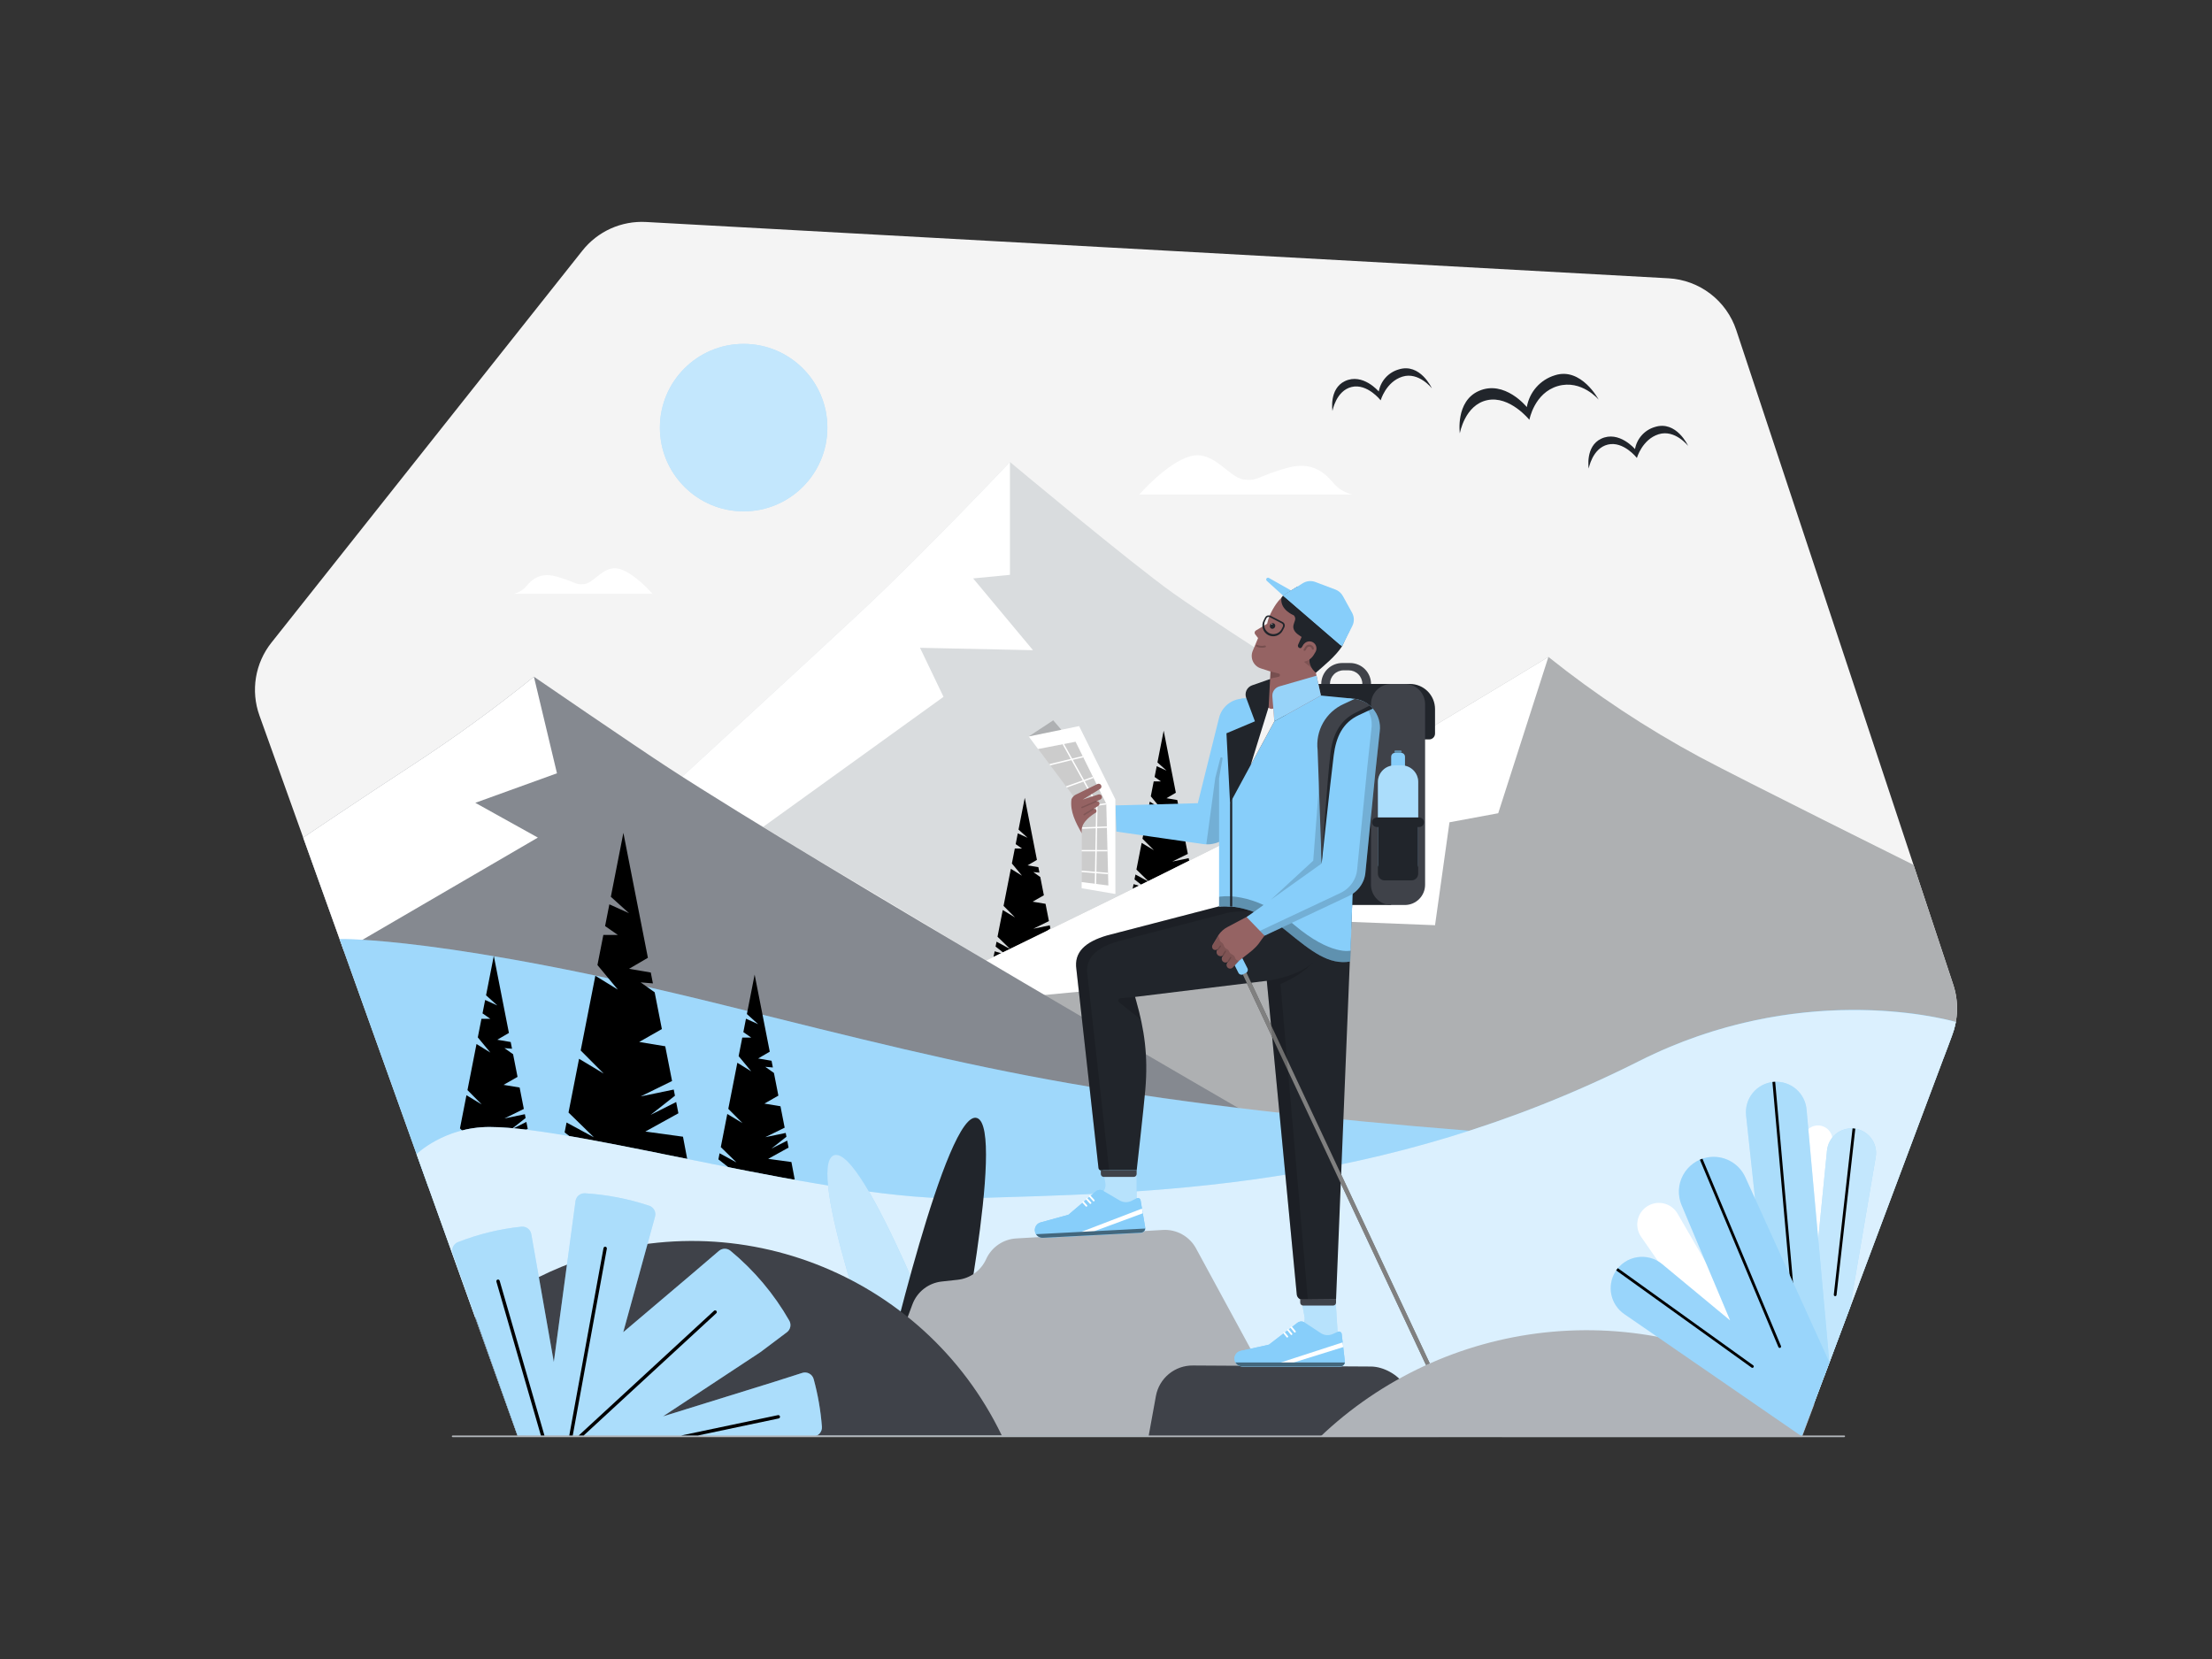 <svg class="gridItem__media" version="1.1" id="Layer_1" xmlns="http://www.w3.org/2000/svg" x="0px" y="0px" width="1600" height="1200" viewBox="0 0 1600 1200" style="baseline-shift: 0px; clip-rule: nonzero; color: rgb(61, 61, 61); color-interpolation: srgb; color-interpolation-filters: linearrgb; color-rendering: auto; cursor: auto; direction: ltr; display: block; fill: none; fill-opacity: 1; fill-rule: nonzero; font: 400 16px / 18.4px Lato, sans-serif; image-rendering: auto; letter-spacing: normal; marker: none; overflow: hidden; paint-order: normal; pointer-events: auto; shape-rendering: auto; stroke: none; stroke-dasharray: none; stroke-dashoffset: 0px; stroke-linecap: butt; stroke-linejoin: miter; stroke-miterlimit: 4; stroke-opacity: 1; stroke-width: 1px; text-anchor: start; text-decoration: none solid rgb(61, 61, 61); text-rendering: auto; visibility: visible; word-spacing: 0px; writing-mode: horizontal-tb;" fill="none" xmlns:xlink="http://www.w3.org/1999/xlink">
<rect x="0" y="0" width="1600" height="1200" fill="#333333" stroke="none"/>
<path d="M1303.47 1038.3L1412.09 748.67C1416.49 736.935 1416.74 724.047 1412.8 712.15L1255.89 238.8C1252.43 228.355 1245.9 219.193 1237.17 212.505C1228.43 205.817 1217.88 201.913 1206.89 201.3L467.301 160.57C458.539 160.084 449.789 161.708 441.784 165.305C433.78 168.902 426.756 174.366 421.301 181.24L196.301 464.87C190.504 472.176 186.666 480.839 185.149 490.041C183.631 499.243 184.486 508.68 187.631 517.46L374.321 1038.31H1303.47V1038.3Z" fill="#F4F4F4" style="baseline-shift: 0px; fill: rgb(244, 244, 244); paint-order: normal; text-decoration: none solid rgb(61, 61, 61);"></path>
<path d="M730.531 334.17C730.531 334.17 668.631 399.64 623.201 442.05C591.201 471.96 493.391 561.85 493.391 561.85C493.391 561.85 570.621 610.05 601.461 627.99C625.461 641.99 713.191 694.78 713.191 694.78C713.191 694.78 851.691 628.39 900.371 602.42C927.251 588.08 1011.24 534.84 1011.24 534.84C1011.24 534.84 885.701 455.43 848.861 429.26C818.091 407.41 730.531 334.17 730.531 334.17Z" fill="#D9DCDE" style="baseline-shift: 0px; fill: rgb(217, 220, 222); paint-order: normal; text-decoration: none solid rgb(61, 61, 61);"></path>
<path d="M493.391 561.85C493.391 561.85 591.171 472 623.201 442.05C668.631 399.64 730.531 334.17 730.531 334.17V415.79L703.911 418.38L747.191 470.3L665.471 468.57L682.471 504.04L546.001 602.42L493.391 561.85Z" fill="white" style="baseline-shift: 0px; fill: rgb(255, 255, 255); paint-order: normal; text-decoration: none solid rgb(61, 61, 61);"></path>
<path d="M764.6 696.55L718.18 694.66L719.46 688.1L727.54 690.5L720.13 684.68L720.83 681.14L730.66 686.46L721.53 677.56L725.32 658.25L734.17 663.58L725.9 655.26L731.17 628.43L739.24 633.4L731.92 624.58L734.04 613.77H739.24L734.67 610.59V610.58L736.2 602.78L743.27 605.97L736.73 600.07L741.24 577.1L750.04 621.98L743.27 625.94L751.08 627.26L751.85 631.18L747.44 630.8L752.47 634.38L755.06 647.57L746.92 652.21L756.27 653.76L758.72 666.24L747.44 671.77L759.32 669.3L759.76 671.52L751.01 678.4L760.2 673.78L761 677.83L749.13 684.38L762.65 686.24L764.6 696.55Z" fill="black" style="baseline-shift: 0px; fill: rgb(0, 0, 0); paint-order: normal; text-decoration: none solid rgb(61, 61, 61);"></path>
<path d="M865.08 647.97L818.66 646.08L819.94 639.52L828.02 641.92L820.61 636.11L821.31 632.56L831.14 637.88L822.01 628.98L825.8 609.67L834.65 615L826.38 606.68L831.65 579.86L839.72 584.83L832.4 576L834.52 565.19H839.72L835.15 562.01L836.68 554.2L843.75 557.39L837.21 551.49L841.72 528.52L850.52 573.4L843.75 577.36L851.56 578.68L852.33 582.6L847.92 582.23L852.95 585.8L855.54 598.99L847.4 603.63L856.75 605.18L859.2 617.66L847.92 623.19L859.8 620.73L860.24 622.94L851.49 629.82L860.68 625.2L861.48 629.25L849.61 635.81L863.13 637.66L865.08 647.97Z" fill="black" style="baseline-shift: 0px; fill: rgb(0, 0, 0); paint-order: normal; text-decoration: none solid rgb(61, 61, 61);"></path>
<path d="M1120 475.18C1120 475.18 988.401 555.28 941.451 580.9C885.191 611.61 706.621 698 706.621 698L966.001 873.91L1405.93 765.1L1412.09 748.67C1416.49 736.935 1416.74 724.047 1412.8 712.15L1384.1 625.59C1384.1 625.59 1261.26 564.59 1229.37 547.53C1190.81 526.75 1154.21 502.535 1120 475.18Z" fill="#D9DCDE" style="baseline-shift: 0px; fill: rgb(217, 220, 222); paint-order: normal; text-decoration: none solid rgb(61, 61, 61);"></path>
<path opacity="0.2" d="M1120 475.18C1120 475.18 988.401 555.28 941.451 580.9C885.191 611.61 706.621 698 706.621 698L966.001 873.91L1405.93 765.1L1412.09 748.67C1416.49 736.935 1416.74 724.047 1412.8 712.15L1384.1 625.59C1384.1 625.59 1261.26 564.59 1229.37 547.53C1190.81 526.75 1154.21 502.535 1120 475.18Z" fill="black" style="baseline-shift: 0px; fill: rgb(0, 0, 0); opacity: 0.2; paint-order: normal; text-decoration: none solid rgb(61, 61, 61);"></path>
<path d="M706.621 698C706.621 698 885.191 611.61 941.471 580.9C988.421 555.28 1120 475.18 1120 475.18L1083.7 588.24L1048.44 594.78L1038 669.23L893.411 663.53L935.171 702.53L724.311 722.69L706.621 698Z" fill="white" style="baseline-shift: 0px; fill: rgb(255, 255, 255); paint-order: normal; text-decoration: none solid rgb(61, 61, 61);"></path>
<path d="M219.309 605.85C219.309 605.85 260.359 578.14 299.039 552.92C329.139 533.258 358.229 512.091 386.199 489.5C386.199 489.5 459.359 539.69 483.699 555.5C592.599 626.44 917.299 814 907.929 808.48L253.719 701.64L219.309 605.85Z" fill="#858990" style="baseline-shift: 0px; fill: rgb(133, 137, 144); paint-order: normal; text-decoration: none solid rgb(61, 61, 61);"></path>
<path d="M219.309 605.85C219.309 605.85 260.359 578.14 299.039 552.92C329.139 533.258 358.229 512.091 386.199 489.5L402.869 559.34L343.799 580.7L389.049 605.85L248.689 687.64L219.309 605.85Z" fill="white" style="baseline-shift: 0px; fill: rgb(255, 255, 255); paint-order: normal; text-decoration: none solid rgb(61, 61, 61);"></path>
<path d="M245.621 679.24C245.621 679.24 322.281 677.11 523.941 727.13C620.081 750.98 692.781 769.45 773.741 783.63C862.591 799.19 959.461 809.63 1062.74 817.9L921.741 897.61L309.741 858.39L245.621 679.24Z" class="change-color-in-svg" fill="#4D61FC" style="fill: rgb(135, 206, 250); baseline-shift: 0px; paint-order: normal; text-decoration: none solid rgb(61, 61, 61);"></path>
<path opacity="0.2" d="M245.621 679.24C245.621 679.24 322.281 677.11 523.941 727.13C620.081 750.98 688.681 768.74 769.631 782.92C858.491 798.48 959.461 809.65 1062.76 817.92L921.761 897.63L309.761 858.41L245.621 679.24Z" fill="white" style="baseline-shift: 0px; fill: rgb(255, 255, 255); opacity: 0.2; paint-order: normal; text-decoration: none solid rgb(61, 61, 61);"></path>
<path d="M386.201 839.78L328.531 837.44L330.131 829.29L340.161 832.27L330.961 825.05L331.821 820.64L344.041 827.26L332.701 816.19L337.401 792.21L348.401 798.83L338.131 788.5L344.671 755.17L354.701 761.35L345.611 750.38L348.241 736.95H354.701L349.021 733L350.921 723.3L359.711 727.26L351.581 719.93L357.181 691.4L368.111 747.15L359.711 752.07L369.401 753.72L370.361 758.58L364.881 758.12L371.131 762.55L374.351 778.94L364.231 784.71L375.861 786.63L378.901 802.13L364.881 809L379.651 805.94L380.191 808.69L369.321 817.24L380.741 811.5L381.721 816.53L366.981 824.67L383.771 826.98L386.201 839.78Z" fill="black" style="baseline-shift: 0px; fill: rgb(0, 0, 0); paint-order: normal; text-decoration: none solid rgb(61, 61, 61);"></path>
<path d="M574.879 853.34L517.199 850.99L518.799 842.85L528.829 845.82L519.629 838.6L520.499 834.19L532.709 840.81L521.369 829.74L526.069 805.76L537.069 812.38L526.799 802.05L533.339 768.72L543.369 774.9L534.279 763.93L536.909 750.5H543.369L537.689 746.55L539.589 736.85L548.379 740.81L540.249 733.48L545.849 704.95L556.789 760.7L548.379 765.62L558.079 767.27L559.029 772.13L553.549 771.66L559.809 776.1L563.019 792.49L552.909 798.26L564.529 800.18L567.569 815.68L553.549 822.55L568.319 819.49L568.859 822.24L557.989 830.79L569.409 825.05L570.399 830.08L555.649 838.23L572.449 840.53L574.879 853.34Z" fill="black" style="baseline-shift: 0px; fill: rgb(0, 0, 0); paint-order: normal; text-decoration: none solid rgb(61, 61, 61);"></path>
<path d="M497.959 842.97L404.469 839.16L407.059 825.96L423.319 830.78L408.409 819.08L409.809 811.94L429.609 822.66L411.219 804.72L418.849 765.85L436.679 776.57L420.029 759.83L430.629 705.8L446.889 715.81L432.149 698.04L436.419 676.26H446.889L437.679 669.86V669.85L440.769 654.13L455.009 660.55L441.839 648.67L450.909 602.42L468.639 692.79L455.009 700.77L470.729 703.44L472.269 711.33L463.389 710.57L473.539 717.76L478.749 744.34L462.349 753.68L481.189 756.8L486.119 781.93L463.389 793.07L487.329 788.1L488.209 792.56L470.599 806.43L489.099 797.11L490.699 805.27L466.799 818.47L494.019 822.21L497.959 842.97Z" fill="black" style="baseline-shift: 0px; fill: rgb(0, 0, 0); paint-order: normal; text-decoration: none solid rgb(61, 61, 61);"></path>
<path d="M301.289 834.78C301.289 834.78 321.439 815.14 354.079 815.18C421.219 815.26 603.959 869.83 700.469 866.77C827.809 862.77 997.379 862.29 1185.8 767.42C1306.7 706.53 1414.7 739.2 1414.7 739.2C1414.7 739.2 1413.77 743.49 1413.35 744.9C1411.8 750.05 1405.93 765.1 1405.93 765.1L1303.47 1038.31H374.319L301.289 834.78Z" class="change-color-in-svg" fill="#4D61FC" style="fill: rgb(135, 206, 250); baseline-shift: 0px; paint-order: normal; text-decoration: none solid rgb(61, 61, 61);"></path>
<path opacity="0.7" d="M301.289 834.78C301.289 834.78 321.439 815.14 354.079 815.18C421.219 815.26 603.959 869.83 700.469 866.77C827.809 862.77 997.379 862.29 1185.8 767.42C1300.5 709.66 1404.34 736.31 1414.7 739.2C1414.7 739.2 1413.87 743.11 1413.49 744.38C1411.92 749.67 1405.93 765.1 1405.93 765.1L1303.47 1038.31H374.319L301.289 834.78Z" fill="white" style="baseline-shift: 0px; fill: rgb(255, 255, 255); opacity: 0.7; paint-order: normal; text-decoration: none solid rgb(61, 61, 61);"></path>
<path d="M638.071 997.52C638.071 997.52 582.231 843.52 603.151 835.64C625.081 827.37 689.261 997.52 689.261 997.52H638.071Z" class="change-color-in-svg" fill="#4D61FC" style="fill: rgb(135, 206, 250); baseline-shift: 0px; paint-order: normal; text-decoration: none solid rgb(61, 61, 61);"></path>
<path opacity="0.5" d="M638.071 997.52C638.071 997.52 582.231 843.52 603.151 835.64C625.081 827.37 689.261 997.52 689.261 997.52H638.071Z" fill="white" style="baseline-shift: 0px; fill: rgb(255, 255, 255); opacity: 0.5; paint-order: normal; text-decoration: none solid rgb(61, 61, 61);"></path>
<path d="M690.542 997.52C690.542 997.52 727.742 816.63 706.822 808.74C684.892 800.47 639.352 997.52 639.352 997.52H690.542Z" fill="#21252B" style="baseline-shift: 0px; fill: rgb(33, 37, 43); paint-order: normal; text-decoration: none solid rgb(61, 61, 61);"></path>
<path d="M938.592 1038.31L865.122 903C862.803 898.725 859.314 895.2 855.063 892.837C850.813 890.474 845.977 889.372 841.122 889.66L735.122 895.79C730.459 896.058 725.959 897.598 722.109 900.242C718.259 902.886 715.206 906.534 713.282 910.79V910.79C711.452 914.845 708.595 918.352 704.995 920.965C701.394 923.579 697.174 925.207 692.752 925.69L681.162 926.96C676.456 927.477 671.986 929.291 668.25 932.199C664.514 935.107 661.658 938.995 660.002 943.43L624.672 1038.29L938.592 1038.31Z" fill="#AFB3B8" style="baseline-shift: 0px; fill: rgb(175, 179, 184); paint-order: normal; text-decoration: none solid rgb(61, 61, 61);"></path>
<path d="M830.691 1039.52L836.101 1009.78C837.241 1003.52 840.561 997.869 845.473 993.827C850.385 989.784 856.571 987.614 862.931 987.7L991.781 988.45C1000.7 988.57 1010.87 994.14 1015.78 1001.59L1040.78 1039.52H830.691Z" fill="#3F4249" style="baseline-shift: 0px; fill: rgb(63, 66, 73); paint-order: normal; text-decoration: none solid rgb(61, 61, 61);"></path>
<path d="M537.89 369.88C571.342 369.88 598.46 342.762 598.46 309.31C598.46 275.858 571.342 248.74 537.89 248.74C504.438 248.74 477.32 275.858 477.32 309.31C477.32 342.762 504.438 369.88 537.89 369.88Z" class="change-color-in-svg" fill="#4D61FC" style="fill: rgb(135, 206, 250); baseline-shift: 0px; paint-order: normal; text-decoration: none solid rgb(61, 61, 61);"></path>
<path opacity="0.5" d="M537.89 369.88C571.342 369.88 598.46 342.762 598.46 309.31C598.46 275.858 571.342 248.74 537.89 248.74C504.438 248.74 477.32 275.858 477.32 309.31C477.32 342.762 504.438 369.88 537.89 369.88Z" fill="white" style="baseline-shift: 0px; fill: rgb(255, 255, 255); opacity: 0.5; paint-order: normal; text-decoration: none solid rgb(61, 61, 61);"></path>
<path d="M954.84 1039.37C960.227 1034.22 965.836 1029.28 971.67 1024.54C1019.55 985.743 1078.9 963.852 1140.51 962.271C1202.11 960.691 1262.51 979.509 1312.32 1015.8L1303.47 1039.4L954.84 1039.37Z" fill="#AFB3B8" style="baseline-shift: 0px; fill: rgb(175, 179, 184); paint-order: normal; text-decoration: none solid rgb(61, 61, 61);"></path>
<path d="M724.611 1038.29C667.891 920.46 528.341 866 405.881 916.43C383.508 925.625 362.595 938.032 343.801 953.26L374.321 1038.26L724.611 1038.29Z" fill="#3F4249" style="baseline-shift: 0px; fill: rgb(63, 66, 73); paint-order: normal; text-decoration: none solid rgb(61, 61, 61);"></path>
<path d="M331.208 898.49C345.962 892.684 361.437 888.916 377.208 887.29C378.847 887.126 380.487 887.587 381.8 888.581C383.113 889.575 384.002 891.028 384.288 892.65L400.588 985.21L416.288 868.79C416.508 867.158 417.335 865.669 418.605 864.621C419.876 863.574 421.495 863.045 423.138 863.14C438.95 864.112 454.568 867.137 469.598 872.14C471.174 872.673 472.487 873.787 473.267 875.256C474.048 876.724 474.238 878.436 473.798 880.04L467.798 901.88L450.798 963.62L500.688 921.32L519.998 904.82C521.168 903.821 522.653 903.267 524.191 903.254C525.729 903.241 527.222 903.771 528.408 904.75C545.495 918.877 559.89 935.975 570.898 955.22C571.691 956.601 571.949 958.225 571.624 959.784C571.3 961.343 570.416 962.729 569.138 963.68L549.998 978.06L479.558 1024.5L559.908 999.56L580.268 993.05C581.101 992.782 581.978 992.685 582.849 992.764C583.72 992.843 584.565 993.097 585.335 993.51C586.106 993.924 586.785 994.489 587.331 995.171C587.878 995.853 588.282 996.638 588.518 997.48C591.62 1008.77 593.629 1020.34 594.518 1032.02C594.586 1032.92 594.467 1033.82 594.17 1034.66C593.873 1035.51 593.403 1036.29 592.791 1036.95C592.178 1037.6 591.436 1038.13 590.611 1038.48C589.787 1038.84 588.897 1039.02 587.998 1039.02L374.428 1038.47L327.488 906.73C326.918 905.142 326.987 903.395 327.681 901.857C328.375 900.319 329.64 899.112 331.208 898.49V898.49Z" class="change-color-in-svg" fill="#4D61FC" style="fill: rgb(135, 206, 250); baseline-shift: 0px; paint-order: normal; text-decoration: none solid rgb(61, 61, 61);"></path>
<path opacity="0.3" d="M331.208 898.49C345.962 892.684 361.437 888.916 377.208 887.29C378.847 887.126 380.487 887.587 381.8 888.581C383.113 889.575 384.002 891.028 384.288 892.65L400.588 985.21L416.288 868.79C416.508 867.158 417.335 865.669 418.605 864.621C419.876 863.574 421.495 863.045 423.138 863.14C438.95 864.112 454.568 867.137 469.598 872.14C471.174 872.673 472.487 873.787 473.267 875.256C474.048 876.724 474.238 878.436 473.798 880.04L467.798 901.88L450.798 963.62L500.688 921.32L519.998 904.82C521.168 903.821 522.653 903.267 524.191 903.254C525.729 903.241 527.222 903.771 528.408 904.75C545.495 918.877 559.89 935.975 570.898 955.22C571.691 956.601 571.949 958.225 571.624 959.784C571.3 961.343 570.416 962.729 569.138 963.68L549.998 978.06L479.558 1024.5L559.908 999.56L580.318 993.09C581.151 992.822 582.03 992.724 582.901 992.803C583.772 992.882 584.619 993.136 585.39 993.55C586.161 993.963 586.84 994.528 587.388 995.21C587.936 995.892 588.341 996.678 588.578 997.52C591.653 1008.8 593.636 1020.36 594.498 1032.02C594.566 1032.92 594.447 1033.82 594.15 1034.66C593.853 1035.51 593.383 1036.29 592.771 1036.95C592.158 1037.6 591.416 1038.13 590.591 1038.48C589.767 1038.84 588.877 1039.02 587.978 1039.02L374.408 1038.47L327.488 906.73C326.918 905.142 326.987 903.395 327.681 901.857C328.375 900.319 329.64 899.112 331.208 898.49V898.49Z" fill="white" style="baseline-shift: 0px; fill: rgb(255, 255, 255); opacity: 0.3; paint-order: normal; text-decoration: none solid rgb(61, 61, 61);"></path>
<path d="M1244.14 976.78L1187.07 894.63C1184.74 891.281 1183.81 887.155 1184.49 883.133C1185.16 879.11 1187.38 875.51 1190.67 873.1V873.1C1192.44 871.803 1194.46 870.892 1196.61 870.429C1198.75 869.965 1200.97 869.959 1203.12 870.41C1205.27 870.86 1207.3 871.759 1209.08 873.046C1210.85 874.333 1212.34 875.98 1213.44 877.88L1258.06 955L1244.14 976.78Z" fill="white" style="baseline-shift: 0px; fill: rgb(255, 255, 255); paint-order: normal; text-decoration: none solid rgb(61, 61, 61);"></path>
<path d="M1304.48 910.48V824.54C1304.48 823.161 1304.75 821.795 1305.28 820.522C1305.81 819.248 1306.59 818.092 1307.56 817.119C1308.54 816.146 1309.7 815.376 1310.98 814.853C1312.25 814.329 1313.62 814.063 1315 814.07V814.07C1316.44 814.069 1317.86 814.364 1319.17 814.935C1320.49 815.506 1321.67 816.342 1322.65 817.39C1323.63 818.439 1324.39 819.678 1324.87 821.03C1325.35 822.382 1325.55 823.818 1325.45 825.25L1319.74 909.18L1304.48 910.48Z" fill="white" style="baseline-shift: 0px; fill: rgb(255, 255, 255); paint-order: normal; text-decoration: none solid rgb(61, 61, 61);"></path>
<path d="M1308.09 967.65L1321.51 832.21C1321.74 829.882 1322.43 827.623 1323.53 825.561C1324.64 823.5 1326.14 821.676 1327.95 820.196C1329.76 818.715 1331.84 817.606 1334.08 816.932C1336.32 816.259 1338.67 816.034 1341 816.27V816.27C1343.43 816.513 1345.79 817.254 1347.92 818.447C1350.05 819.641 1351.91 821.26 1353.39 823.205C1354.87 825.15 1355.93 827.379 1356.51 829.753C1357.08 832.126 1357.17 834.593 1356.75 837L1338.28 945.54L1319.59 995.35L1308.09 967.65Z" class="change-color-in-svg" fill="#4D61FC" style="fill: rgb(135, 206, 250); baseline-shift: 0px; paint-order: normal; text-decoration: none solid rgb(61, 61, 61);"></path>
<path opacity="0.5" d="M1308.09 967.65L1321.51 832.21C1321.74 829.882 1322.43 827.623 1323.53 825.561C1324.64 823.5 1326.14 821.676 1327.95 820.196C1329.76 818.715 1331.84 817.606 1334.08 816.932C1336.32 816.259 1338.67 816.034 1341 816.27V816.27C1343.43 816.513 1345.79 817.254 1347.92 818.447C1350.05 819.641 1351.91 821.26 1353.39 823.205C1354.87 825.15 1355.93 827.379 1356.51 829.753C1357.08 832.126 1357.17 834.593 1356.75 837L1338.28 945.54L1319.59 995.35L1308.09 967.65Z" fill="white" style="baseline-shift: 0px; fill: rgb(255, 255, 255); opacity: 0.5; paint-order: normal; text-decoration: none solid rgb(61, 61, 61);"></path>
<path d="M1284.73 1008.54L1263 806.79C1262.69 803.878 1262.96 800.934 1263.8 798.129C1264.64 795.324 1266.04 792.715 1267.9 790.456C1269.76 788.196 1272.06 786.331 1274.65 784.97C1277.24 783.609 1280.08 782.78 1283 782.53V782.53C1285.9 782.29 1288.81 782.626 1291.58 783.52C1294.35 784.414 1296.91 785.848 1299.12 787.739C1301.33 789.629 1303.14 791.939 1304.45 794.535C1305.77 797.13 1306.55 799.96 1306.76 802.86L1323.24 985.51L1284.73 1008.54Z" class="change-color-in-svg" fill="#4D61FC" style="fill: rgb(135, 206, 250); baseline-shift: 0px; paint-order: normal; text-decoration: none solid rgb(61, 61, 61);"></path>
<path opacity="0.3" d="M1284.73 1008.54L1263 806.79C1262.69 803.878 1262.96 800.934 1263.8 798.129C1264.64 795.324 1266.04 792.715 1267.9 790.456C1269.76 788.196 1272.06 786.331 1274.65 784.97C1277.24 783.609 1280.08 782.78 1283 782.53V782.53C1285.9 782.29 1288.81 782.626 1291.58 783.52C1294.35 784.414 1296.91 785.848 1299.12 787.739C1301.33 789.629 1303.14 791.939 1304.45 794.535C1305.77 797.13 1306.55 799.96 1306.76 802.86L1323.24 985.51L1284.73 1008.54Z" fill="white" style="baseline-shift: 0px; fill: rgb(255, 255, 255); opacity: 0.3; paint-order: normal; text-decoration: none solid rgb(61, 61, 61);"></path>
<path d="M1296.73 937.55C1296.48 937.551 1296.23 937.456 1296.05 937.286C1295.86 937.115 1295.75 936.881 1295.73 936.63L1282.04 782.63L1283.04 782.52L1284.04 782.46L1297.74 936.46C1297.75 936.593 1297.74 936.727 1297.7 936.855C1297.66 936.983 1297.6 937.102 1297.51 937.204C1297.43 937.307 1297.32 937.391 1297.2 937.452C1297.08 937.513 1296.95 937.55 1296.82 937.56L1296.73 937.55Z" fill="black" style="baseline-shift: 0px; fill: rgb(0, 0, 0); paint-order: normal; text-decoration: none solid rgb(61, 61, 61);"></path>
<path d="M1323.27 985.51L1262.43 851.51C1260.11 846.409 1256.15 842.229 1251.18 839.635C1246.21 837.041 1240.51 836.18 1235 837.19C1231.3 837.87 1227.79 839.372 1224.75 841.586C1221.7 843.8 1219.19 846.669 1217.41 849.982C1215.62 853.295 1214.59 856.967 1214.41 860.727C1214.23 864.488 1214.9 868.241 1216.36 871.71L1251.49 955.15L1202.24 914.33C1199.73 912.253 1196.81 910.739 1193.67 909.891C1190.53 909.043 1187.24 908.88 1184.03 909.414C1180.82 909.948 1177.76 911.166 1175.06 912.986C1172.36 914.805 1170.09 917.184 1168.39 919.96V919.96C1165.36 924.915 1164.34 930.842 1165.55 936.523C1166.76 942.204 1170.1 947.206 1174.88 950.5L1303.25 1038.93L1323.27 985.51Z" class="change-color-in-svg" fill="#4D61FC" style="fill: rgb(135, 206, 250); baseline-shift: 0px; paint-order: normal; text-decoration: none solid rgb(61, 61, 61);"></path>
<path opacity="0.15" d="M1323.27 985.51L1262.43 851.51C1260.11 846.409 1256.15 842.229 1251.18 839.635C1246.21 837.041 1240.51 836.18 1235 837.19C1231.3 837.87 1227.79 839.372 1224.75 841.586C1221.7 843.8 1219.19 846.669 1217.41 849.982C1215.62 853.295 1214.59 856.967 1214.41 860.727C1214.23 864.488 1214.9 868.241 1216.36 871.71L1251.49 955.15L1202.24 914.33C1199.73 912.253 1196.81 910.739 1193.67 909.891C1190.53 909.043 1187.24 908.88 1184.03 909.414C1180.82 909.948 1177.76 911.166 1175.06 912.986C1172.36 914.805 1170.09 917.184 1168.39 919.96V919.96C1165.36 924.915 1164.34 930.842 1165.55 936.523C1166.76 942.204 1170.1 947.206 1174.88 950.5L1303.25 1038.93L1323.27 985.51Z" fill="white" style="baseline-shift: 0px; fill: rgb(255, 255, 255); opacity: 0.15; paint-order: normal; text-decoration: none solid rgb(61, 61, 61);"></path>
<path d="M1267.56 989.41C1267.35 989.411 1267.14 989.344 1266.97 989.22L1169 918.91L1169.55 918.14C1169.71 917.92 1170.22 917.29 1170.22 917.29L1268.12 987.57C1268.23 987.647 1268.32 987.745 1268.4 987.858C1268.47 987.972 1268.51 988.099 1268.54 988.231C1268.56 988.364 1268.55 988.499 1268.52 988.63C1268.49 988.76 1268.43 988.883 1268.35 988.99C1268.26 989.117 1268.14 989.22 1268 989.293C1267.87 989.366 1267.72 989.406 1267.56 989.41V989.41Z" fill="black" style="baseline-shift: 0px; fill: rgb(0, 0, 0); paint-order: normal; text-decoration: none solid rgb(61, 61, 61);"></path>
<path d="M1287.31 975C1287.11 975.003 1286.91 974.946 1286.74 974.835C1286.58 974.724 1286.44 974.566 1286.37 974.38L1229.56 838.84L1230.43 838.49L1231.43 838.12L1288.23 973.59C1288.28 973.713 1288.31 973.846 1288.31 973.98C1288.31 974.115 1288.29 974.248 1288.24 974.372C1288.18 974.496 1288.11 974.609 1288.01 974.703C1287.92 974.797 1287.8 974.871 1287.68 974.92C1287.56 974.968 1287.44 974.995 1287.31 975V975Z" fill="black" style="baseline-shift: 0px; fill: rgb(0, 0, 0); paint-order: normal; text-decoration: none solid rgb(61, 61, 61);"></path>
<path d="M1327.46 937.55H1327.34C1327.21 937.536 1327.08 937.496 1326.96 937.432C1326.84 937.367 1326.74 937.279 1326.66 937.174C1326.57 937.068 1326.51 936.947 1326.48 936.818C1326.44 936.688 1326.43 936.553 1326.45 936.42L1340 816.19L1341 816.27C1341.24 816.27 1342 816.4 1342 816.4L1328.43 936.65C1328.41 936.892 1328.29 937.118 1328.12 937.283C1327.94 937.449 1327.7 937.544 1327.46 937.55Z" fill="black" style="baseline-shift: 0px; fill: rgb(0, 0, 0); paint-order: normal; text-decoration: none solid rgb(61, 61, 61);"></path>
<path d="M946.462 687.78C930.742 686.49 935.002 665 925.342 652.5L881.832 655.57L801.002 676.57C784.852 681.24 776.722 688.79 778.582 701.11L794.582 844.96C794.663 845.418 794.901 845.833 795.255 846.134C795.609 846.435 796.057 846.603 796.522 846.61H822.192C822.192 846.61 827.262 801.9 828.422 788.41C830.592 763.41 827.662 744.54 821.872 724.04L821.042 721.1L939.102 706.66C959.252 703.16 959.252 688.87 959.252 688.87L946.462 687.78Z" fill="#21252B" style="baseline-shift: 0px; fill: rgb(33, 37, 43); paint-order: normal; text-decoration: none solid rgb(61, 61, 61);"></path>
<path d="M911.301 657L938.001 936.46C938.14 937.506 938.657 938.465 939.455 939.156C940.253 939.847 941.276 940.222 942.331 940.21L966.411 939.96L978.411 645.13L928.001 656.2L911.301 657Z" fill="#21252B" style="baseline-shift: 0px; fill: rgb(33, 37, 43); paint-order: normal; text-decoration: none solid rgb(61, 61, 61);"></path>
<path d="M938.322 956.92L917.832 972.64L897.432 977.14C896.151 977.415 895.003 978.123 894.182 979.145C893.36 980.166 892.916 981.439 892.922 982.75V982.75C892.932 984.259 893.536 985.702 894.603 986.769C895.67 987.836 897.113 988.44 898.622 988.45H969.472C969.939 988.45 970.4 988.351 970.826 988.161C971.253 987.971 971.634 987.694 971.946 987.347C972.258 987 972.494 986.591 972.638 986.147C972.782 985.703 972.831 985.234 972.782 984.77L970.482 964.83C970.435 964.539 970.324 964.262 970.158 964.019C969.991 963.776 969.773 963.573 969.519 963.424C969.265 963.275 968.981 963.184 968.688 963.157C968.394 963.13 968.099 963.169 967.822 963.27L963.822 965.01C962.462 965.6 960.977 965.842 959.5 965.715C958.023 965.587 956.601 965.094 955.362 964.28L944.062 956.83C943.238 956.189 942.22 955.848 941.176 955.864C940.132 955.88 939.125 956.253 938.322 956.92V956.92Z" class="change-color-in-svg" fill="#4D61FC" style="fill: rgb(135, 206, 250); baseline-shift: 0px; paint-order: normal; text-decoration: none solid rgb(61, 61, 61);"></path>
<path d="M941.439 959.41C942.332 958.466 942.989 957.325 943.358 956.079C943.726 954.833 943.795 953.518 943.559 952.24L941.899 943.32H966.259L967.999 971L930.879 970.44L941.439 959.41Z" class="change-color-in-svg" fill="#4D61FC" style="fill: rgb(135, 206, 250); baseline-shift: 0px; paint-order: normal; text-decoration: none solid rgb(61, 61, 61);"></path>
<path opacity="0.4" d="M941.439 959.41C942.332 958.466 942.989 957.325 943.358 956.079C943.726 954.833 943.795 953.518 943.559 952.24L941.899 943.32H966.259L967.999 971L930.879 970.44L941.439 959.41Z" fill="white" style="baseline-shift: 0px; fill: rgb(255, 255, 255); opacity: 0.4; paint-order: normal; text-decoration: none solid rgb(61, 61, 61);"></path>
<path d="M938.322 956.92L917.832 972.64L897.432 977.14C896.151 977.415 895.003 978.123 894.182 979.145C893.36 980.166 892.916 981.439 892.922 982.75V982.75C892.932 984.259 893.536 985.702 894.603 986.769C895.67 987.836 897.113 988.44 898.622 988.45H969.472C969.939 988.45 970.4 988.351 970.826 988.161C971.253 987.971 971.634 987.694 971.946 987.347C972.258 987 972.494 986.591 972.638 986.147C972.782 985.703 972.831 985.234 972.782 984.77L970.482 964.83C970.435 964.539 970.324 964.262 970.158 964.019C969.991 963.776 969.773 963.573 969.519 963.424C969.265 963.275 968.981 963.184 968.688 963.157C968.394 963.13 968.099 963.169 967.822 963.27L963.822 965.01C962.462 965.6 960.977 965.842 959.5 965.715C958.023 965.587 956.601 965.094 955.362 964.28L944.062 956.83C943.238 956.189 942.22 955.848 941.176 955.864C940.132 955.88 939.125 956.253 938.322 956.92V956.92Z" class="change-color-in-svg" fill="#4D61FC" style="fill: rgb(135, 206, 250); baseline-shift: 0px; paint-order: normal; text-decoration: none solid rgb(61, 61, 61);"></path>
<path d="M936.572 963.91C936.762 963.91 936.852 963.82 937.032 963.73C937.103 963.679 937.162 963.614 937.207 963.539C937.251 963.463 937.278 963.379 937.288 963.292C937.297 963.206 937.288 963.118 937.261 963.034C937.234 962.951 937.19 962.875 937.132 962.81L934.552 959.68C934.5 959.61 934.434 959.551 934.359 959.508C934.283 959.464 934.199 959.438 934.112 959.429C934.025 959.421 933.937 959.431 933.855 959.458C933.772 959.486 933.696 959.531 933.632 959.59C933.563 959.642 933.505 959.709 933.463 959.784C933.42 959.86 933.394 959.944 933.386 960.03C933.377 960.117 933.387 960.204 933.414 960.286C933.44 960.369 933.484 960.445 933.542 960.51L936.112 963.63C936.155 963.715 936.22 963.786 936.302 963.836C936.383 963.885 936.477 963.911 936.572 963.91Z" fill="white" style="baseline-shift: 0px; fill: rgb(255, 255, 255); paint-order: normal; text-decoration: none solid rgb(61, 61, 61);"></path>
<path d="M934.092 965.66C934.282 965.66 934.372 965.56 934.552 965.47C934.624 965.42 934.684 965.354 934.728 965.278C934.772 965.203 934.799 965.118 934.808 965.031C934.816 964.943 934.806 964.855 934.777 964.772C934.749 964.689 934.702 964.614 934.642 964.55L932.252 961.61C932.201 961.54 932.136 961.481 932.061 961.438C931.986 961.395 931.903 961.368 931.817 961.36C931.731 961.351 931.644 961.361 931.562 961.389C931.48 961.417 931.405 961.461 931.342 961.52C931.271 961.571 931.211 961.636 931.167 961.712C931.123 961.787 931.095 961.871 931.086 961.958C931.076 962.045 931.085 962.132 931.112 962.216C931.139 962.299 931.183 962.375 931.242 962.44L933.632 965.38C933.632 965.56 933.912 965.66 934.092 965.66Z" fill="white" style="baseline-shift: 0px; fill: rgb(255, 255, 255); paint-order: normal; text-decoration: none solid rgb(61, 61, 61);"></path>
<path d="M931.059 967.49C931.225 967.469 931.383 967.407 931.519 967.31C931.59 967.259 931.65 967.194 931.695 967.118C931.739 967.042 931.766 966.958 931.775 966.871C931.783 966.783 931.773 966.695 931.744 966.612C931.716 966.529 931.669 966.453 931.609 966.39L929.409 963.73C929.295 963.617 929.142 963.55 928.982 963.542C928.821 963.534 928.663 963.587 928.539 963.689C928.414 963.791 928.332 963.935 928.308 964.094C928.284 964.253 928.32 964.416 928.409 964.55L930.619 967.22C930.661 967.3 930.725 967.367 930.802 967.415C930.879 967.462 930.968 967.488 931.059 967.49V967.49Z" fill="white" style="baseline-shift: 0px; fill: rgb(255, 255, 255); paint-order: normal; text-decoration: none solid rgb(61, 61, 61);"></path>
<path d="M971.129 970.99L926.469 985.5H935.839L971.589 974.38L971.129 970.99Z" fill="white" style="baseline-shift: 0px; fill: rgb(255, 255, 255); paint-order: normal; text-decoration: none solid rgb(61, 61, 61);"></path>
<path opacity="0.5" d="M972.781 985.51C972.659 986.301 972.259 987.022 971.652 987.542C971.044 988.063 970.271 988.35 969.471 988.35H898.621C897.61 988.364 896.614 988.109 895.735 987.609C894.856 987.11 894.126 986.385 893.621 985.51H972.781Z" fill="black" style="baseline-shift: 0px; fill: rgb(0, 0, 0); opacity: 0.5; paint-order: normal; text-decoration: none solid rgb(61, 61, 61);"></path>
<g opacity="0.15" style="baseline-shift: 0px; opacity: 0.15; paint-order: normal; text-decoration: none solid rgb(61, 61, 61);">
<path d="M786.592 705.32C784.722 693.01 792.862 685.45 809.012 680.79L889.842 659.79L928.142 657.08C927.366 655.466 926.428 653.934 925.342 652.51L881.832 655.58L801.002 676.58C784.852 681.25 776.722 688.8 778.582 701.12L794.582 844.97C794.663 845.428 794.901 845.843 795.255 846.144C795.609 846.445 796.057 846.613 796.522 846.62H802.302L786.592 705.32Z" fill="black" style="baseline-shift: 0px; fill: rgb(0, 0, 0); paint-order: normal; text-decoration: none solid rgb(61, 61, 61);"></path>
</g>
<path opacity="0.15" d="M825.258 737.55L809.548 725.05C809.271 724.86 809.058 724.589 808.939 724.274C808.82 723.96 808.8 723.616 808.881 723.29C808.963 722.963 809.142 722.67 809.396 722.448C809.649 722.226 809.964 722.088 810.298 722.05L821.018 721.1L825.258 737.55Z" fill="black" style="baseline-shift: 0px; fill: rgb(0, 0, 0); opacity: 0.15; paint-order: normal; text-decoration: none solid rgb(61, 61, 61);"></path>
<path d="M792.5 861.89L772.85 878.65L752.71 884.2C751.446 884.544 750.339 885.312 749.574 886.376C748.81 887.439 748.434 888.733 748.51 890.04V890.04C748.595 891.549 749.274 892.963 750.398 893.973C751.522 894.983 753 895.507 754.51 895.43L825.26 891.75C825.726 891.725 826.181 891.603 826.597 891.39C827.012 891.178 827.378 890.88 827.672 890.517C827.965 890.154 828.179 889.734 828.299 889.283C828.419 888.832 828.443 888.361 828.37 887.9L825 868.11C824.938 867.822 824.813 867.551 824.634 867.316C824.455 867.082 824.226 866.89 823.964 866.754C823.703 866.618 823.414 866.542 823.119 866.531C822.824 866.52 822.531 866.574 822.26 866.69L818.41 868.64C817.079 869.293 815.608 869.607 814.127 869.555C812.646 869.503 811.201 869.085 809.92 868.34L798.25 861.5C797.393 860.893 796.353 860.601 795.305 860.672C794.258 860.743 793.267 861.173 792.5 861.89V861.89Z" class="change-color-in-svg" fill="#4D61FC" style="fill: rgb(135, 206, 250); baseline-shift: 0px; paint-order: normal; text-decoration: none solid rgb(61, 61, 61);"></path>
<path d="M797.359 862.71C798.25 861.765 798.906 860.624 799.273 859.378C799.639 858.132 799.707 856.817 799.469 855.54L797.819 846.62H822.169V876L786.789 873.7L797.359 862.71Z" class="change-color-in-svg" fill="#4D61FC" style="fill: rgb(135, 206, 250); baseline-shift: 0px; paint-order: normal; text-decoration: none solid rgb(61, 61, 61);"></path>
<path opacity="0.4" d="M797.359 862.71C798.25 861.765 798.906 860.624 799.273 859.378C799.639 858.132 799.707 856.817 799.469 855.54L797.819 846.62H822.169V876L786.789 873.7L797.359 862.71Z" fill="white" style="baseline-shift: 0px; fill: rgb(255, 255, 255); opacity: 0.4; paint-order: normal; text-decoration: none solid rgb(61, 61, 61);"></path>
<path d="M792.5 861.89L772.85 878.65L752.71 884.2C751.446 884.544 750.339 885.312 749.574 886.376C748.81 887.439 748.434 888.733 748.51 890.04V890.04C748.595 891.549 749.274 892.963 750.398 893.973C751.522 894.983 753 895.507 754.51 895.43L825.26 891.75C825.726 891.725 826.181 891.603 826.597 891.39C827.012 891.178 827.378 890.88 827.672 890.517C827.965 890.154 828.179 889.734 828.299 889.283C828.419 888.832 828.443 888.361 828.37 887.9L825 868.11C824.938 867.822 824.813 867.551 824.634 867.316C824.455 867.082 824.226 866.89 823.964 866.754C823.703 866.618 823.414 866.542 823.119 866.531C822.824 866.52 822.531 866.574 822.26 866.69L818.41 868.64C817.079 869.293 815.608 869.607 814.127 869.555C812.646 869.503 811.201 869.085 809.92 868.34L798.25 861.5C797.393 860.893 796.353 860.601 795.305 860.672C794.258 860.743 793.267 861.173 792.5 861.89V861.89Z" class="change-color-in-svg" fill="#4D61FC" style="fill: rgb(135, 206, 250); baseline-shift: 0px; paint-order: normal; text-decoration: none solid rgb(61, 61, 61);"></path>
<path d="M791.12 869C791.31 869 791.39 868.9 791.57 868.8C791.634 868.741 791.686 868.669 791.721 868.589C791.756 868.509 791.775 868.423 791.775 868.335C791.775 868.248 791.756 868.161 791.721 868.081C791.686 868.001 791.634 867.929 791.57 867.87L788.84 864.87C788.785 864.802 788.717 864.747 788.64 864.707C788.562 864.668 788.478 864.645 788.391 864.64C788.304 864.636 788.217 864.649 788.136 864.68C788.055 864.711 787.981 864.759 787.92 864.82C787.855 864.879 787.804 864.951 787.768 865.031C787.733 865.111 787.715 865.198 787.715 865.285C787.715 865.373 787.733 865.459 787.768 865.539C787.804 865.619 787.855 865.691 787.92 865.75L790.65 868.75C790.697 868.832 790.766 868.899 790.849 868.943C790.932 868.987 791.026 869.007 791.12 869V869Z" fill="white" style="baseline-shift: 0px; fill: rgb(255, 255, 255); paint-order: normal; text-decoration: none solid rgb(61, 61, 61);"></path>
<path d="M788.729 870.83C788.919 870.83 789.009 870.72 789.179 870.62C789.247 870.566 789.302 870.497 789.342 870.42C789.382 870.343 789.404 870.258 789.409 870.171C789.414 870.084 789.4 869.998 789.369 869.917C789.338 869.835 789.291 869.762 789.229 869.7L786.689 866.88C786.573 866.747 786.408 866.667 786.232 866.655C786.056 866.644 785.882 866.703 785.749 866.82C785.617 866.937 785.536 867.101 785.525 867.278C785.514 867.454 785.573 867.627 785.689 867.76L788.229 870.57C788.269 870.76 788.549 870.84 788.729 870.83Z" fill="white" style="baseline-shift: 0px; fill: rgb(255, 255, 255); paint-order: normal; text-decoration: none solid rgb(61, 61, 61);"></path>
<path d="M785.802 872.82C785.992 872.82 786.072 872.71 786.252 872.61C786.316 872.552 786.368 872.481 786.403 872.402C786.438 872.323 786.456 872.237 786.456 872.15C786.456 872.063 786.438 871.978 786.403 871.898C786.368 871.819 786.316 871.748 786.252 871.69L784.002 869.14C783.885 869.007 783.721 868.927 783.544 868.915C783.368 868.904 783.195 868.963 783.062 869.08C782.929 869.197 782.849 869.361 782.837 869.538C782.826 869.714 782.885 869.887 783.002 870.02L785.342 872.57C785.388 872.65 785.455 872.716 785.537 872.76C785.618 872.804 785.71 872.825 785.802 872.82V872.82Z" fill="white" style="baseline-shift: 0px; fill: rgb(255, 255, 255); paint-order: normal; text-decoration: none solid rgb(61, 61, 61);"></path>
<path d="M825.998 874.22L782.148 891.05L791.508 890.56L826.628 877.6L825.998 874.22Z" fill="white" style="baseline-shift: 0px; fill: rgb(255, 255, 255); paint-order: normal; text-decoration: none solid rgb(61, 61, 61);"></path>
<path opacity="0.5" d="M828.401 888.64C828.317 889.432 827.954 890.169 827.377 890.719C826.8 891.268 826.046 891.595 825.251 891.64L754.491 895.33C753.487 895.389 752.486 895.18 751.59 894.725C750.694 894.27 749.935 893.585 749.391 892.74L828.401 888.64Z" fill="black" style="baseline-shift: 0px; fill: rgb(0, 0, 0); opacity: 0.5; paint-order: normal; text-decoration: none solid rgb(61, 61, 61);"></path>
<path d="M902.999 651.17L881.789 655.57V571.35C881.788 563.757 882.63 556.187 884.299 548.78L897.999 505.26L968.789 503.1L904.719 574.85L902.999 651.17Z" class="change-color-in-svg" fill="#4D61FC" style="fill: rgb(135, 206, 250); baseline-shift: 0px; paint-order: normal; text-decoration: none solid rgb(61, 61, 61);"></path>
<path d="M807.511 601.51L870.131 610.51C874.754 611.183 879.471 610.325 883.561 608.066C887.65 605.807 890.889 602.272 892.781 598L930.211 504.53L899.091 505.33C895.078 505.433 891.21 506.849 888.079 509.361C884.949 511.874 882.729 515.344 881.761 519.24L866.421 580.97L806.801 582.58L807.511 601.51Z" class="change-color-in-svg" fill="#4D61FC" style="fill: rgb(135, 206, 250); baseline-shift: 0px; paint-order: normal; text-decoration: none solid rgb(61, 61, 61);"></path>
<path d="M1038 512.92C1038 510.53 1037.53 508.164 1036.62 505.956C1035.7 503.748 1034.36 501.741 1032.68 500.051C1030.99 498.361 1028.98 497.02 1026.77 496.106C1024.57 495.191 1022.2 494.72 1019.81 494.72H1004.53C1002.14 494.72 999.774 495.191 997.566 496.106C995.359 497.02 993.353 498.361 991.664 500.051C989.975 501.741 988.635 503.748 987.722 505.956C986.808 508.164 986.339 510.53 986.34 512.92V534.84H1033.77C1034.89 534.84 1035.97 534.394 1036.76 533.601C1037.55 532.808 1038 531.732 1038 530.61V512.92Z" fill="#21252B" style="baseline-shift: 0px; fill: rgb(33, 37, 43); paint-order: normal; text-decoration: none solid rgb(61, 61, 61);"></path>
<path d="M937.219 494.72H1006.22V654.61H937.219C933.065 654.61 929.082 652.96 926.145 650.023C923.209 647.086 921.559 643.103 921.559 638.95V510.38C921.559 506.227 923.209 502.243 926.145 499.307C929.082 496.37 933.065 494.72 937.219 494.72V494.72Z" fill="#21252B" style="baseline-shift: 0px; fill: rgb(33, 37, 43); paint-order: normal; text-decoration: none solid rgb(61, 61, 61);"></path>
<path d="M1016.16 494.72H1006.33C998.239 494.72 991.68 501.279 991.68 509.37V639.96C991.68 648.051 998.239 654.61 1006.33 654.61H1016.16C1024.25 654.61 1030.81 648.051 1030.81 639.96V509.37C1030.81 501.279 1024.25 494.72 1016.16 494.72Z" fill="#3F4249" style="baseline-shift: 0px; fill: rgb(63, 66, 73); paint-order: normal; text-decoration: none solid rgb(61, 61, 61);"></path>
<path d="M976.539 479.58H970.829C968.841 479.58 966.873 479.972 965.037 480.733C963.201 481.494 961.532 482.609 960.127 484.015C958.722 485.421 957.608 487.09 956.848 488.927C956.088 490.764 955.698 492.732 955.699 494.72H961.999C961.999 492.105 963.038 489.597 964.887 487.748C966.736 485.899 969.244 484.86 971.859 484.86H975.569C978.184 484.86 980.692 485.899 982.541 487.748C984.39 489.597 985.429 492.105 985.429 494.72H991.709C991.709 492.729 991.317 490.758 990.554 488.919C989.791 487.081 988.673 485.41 987.264 484.004C985.855 482.598 984.183 481.483 982.342 480.724C980.502 479.965 978.53 479.576 976.539 479.58V479.58Z" fill="#3F4249" style="baseline-shift: 0px; fill: rgb(63, 66, 73); paint-order: normal; text-decoration: none solid rgb(61, 61, 61);"></path>
<path d="M1014 544.6L1011.71 544.23C1011.43 544.19 1011.14 544.19 1010.86 544.23L1008.57 544.6C1007.93 544.7 1007.34 545.028 1006.92 545.524C1006.5 546.019 1006.27 546.649 1006.27 547.3V555H1016.27V547.3C1016.27 546.654 1016.04 546.028 1015.63 545.534C1015.21 545.04 1014.64 544.709 1014 544.6V544.6Z" class="change-color-in-svg" fill="#4D61FC" style="fill: rgb(135, 206, 250); baseline-shift: 0px; paint-order: normal; text-decoration: none solid rgb(61, 61, 61);"></path>
<path d="M1012.99 542.83H1009.5C1009.02 542.83 1008.63 543.22 1008.63 543.7C1008.63 544.181 1009.02 544.57 1009.5 544.57H1012.99C1013.47 544.57 1013.86 544.181 1013.86 543.7C1013.86 543.22 1013.47 542.83 1012.99 542.83Z" class="change-color-in-svg" fill="#4D61FC" style="fill: rgb(135, 206, 250); baseline-shift: 0px; paint-order: normal; text-decoration: none solid rgb(61, 61, 61);"></path>
<path opacity="0.3" d="M1012.99 542.83H1009.5C1009.02 542.83 1008.63 543.22 1008.63 543.7C1008.63 544.181 1009.02 544.57 1009.5 544.57H1012.99C1013.47 544.57 1013.86 544.181 1013.86 543.7C1013.86 543.22 1013.47 542.83 1012.99 542.83Z" fill="black" style="baseline-shift: 0px; fill: rgb(0, 0, 0); opacity: 0.3; paint-order: normal; text-decoration: none solid rgb(61, 61, 61);"></path>
<path d="M1008.64 553.62H1013.83C1017.01 553.62 1020.07 554.884 1022.32 557.135C1024.57 559.385 1025.83 562.438 1025.83 565.62V625.21C1025.83 626.234 1025.42 627.216 1024.7 627.94C1023.98 628.663 1023 629.07 1021.97 629.07H1000.55C999.528 629.07 998.546 628.663 997.822 627.94C997.098 627.216 996.691 626.234 996.691 625.21V565.59C996.699 562.421 997.96 559.384 1000.2 557.142C1002.44 554.899 1005.47 553.633 1008.64 553.62V553.62Z" class="change-color-in-svg" fill="#4D61FC" style="fill: rgb(135, 206, 250); baseline-shift: 0px; paint-order: normal; text-decoration: none solid rgb(61, 61, 61);"></path>
<path opacity="0.3" d="M1008.64 553.62H1013.83C1017.01 553.62 1020.07 554.884 1022.32 557.135C1024.57 559.385 1025.83 562.438 1025.83 565.62V625.21C1025.83 626.234 1025.42 627.216 1024.7 627.94C1023.98 628.663 1023 629.07 1021.97 629.07H1000.55C999.528 629.07 998.546 628.663 997.822 627.94C997.098 627.216 996.691 626.234 996.691 625.21V565.59C996.699 562.421 997.96 559.384 1000.2 557.142C1002.44 554.899 1005.47 553.633 1008.64 553.62V553.62Z" fill="white" style="baseline-shift: 0px; fill: rgb(255, 255, 255); opacity: 0.3; paint-order: normal; text-decoration: none solid rgb(61, 61, 61);"></path>
<path d="M996.672 591.33V631.94C996.672 633.234 997.186 634.476 998.101 635.391C999.016 636.306 1000.26 636.82 1001.55 636.82H1020.92C1021.56 636.821 1022.2 636.696 1022.79 636.451C1023.38 636.207 1023.92 635.847 1024.38 635.394C1024.83 634.94 1025.19 634.402 1025.43 633.809C1025.68 633.216 1025.8 632.581 1025.8 631.94V591.33H996.672Z" fill="#21252B" style="baseline-shift: 0px; fill: rgb(33, 37, 43); paint-order: normal; text-decoration: none solid rgb(61, 61, 61);"></path>
<path d="M1026.57 591.33H995.909C994.009 591.33 992.469 592.87 992.469 594.77C992.469 596.67 994.009 598.21 995.909 598.21H1026.57C1028.47 598.21 1030.01 596.67 1030.01 594.77C1030.01 592.87 1028.47 591.33 1026.57 591.33Z" fill="#21252B" style="baseline-shift: 0px; fill: rgb(33, 37, 43); paint-order: normal; text-decoration: none solid rgb(61, 61, 61);"></path>
<path d="M923.229 489.57L905.619 495.74C904.748 496.05 903.946 496.529 903.261 497.15C902.576 497.771 902.021 498.522 901.628 499.358C901.235 500.195 901.011 501.102 900.97 502.025C900.929 502.949 901.071 503.872 901.389 504.74L907.719 521.74L887.129 530.41L889.739 580.89L915.239 550.43L924.089 520L923.229 489.57Z" fill="#21252B" style="baseline-shift: 0px; fill: rgb(33, 37, 43); paint-order: normal; text-decoration: none solid rgb(61, 61, 61);"></path>
<path d="M928.08 430.84L916.28 420.12C916.129 419.981 916.013 419.809 915.941 419.616C915.87 419.424 915.844 419.218 915.868 419.014C915.891 418.81 915.963 418.614 916.076 418.443C916.189 418.272 916.342 418.131 916.52 418.03V418.03C916.714 417.921 916.933 417.864 917.155 417.864C917.378 417.864 917.596 417.921 917.79 418.03L933.93 427.16L928.08 430.84Z" class="change-color-in-svg" fill="#4D61FC" style="fill: rgb(135, 206, 250); baseline-shift: 0px; paint-order: normal; text-decoration: none solid rgb(61, 61, 61);"></path>
<path d="M927.279 431.93L925.839 433.46C922.269 437.11 918.069 444.68 916.919 449.69L916.649 450.87L916.399 451.28L908.399 456.07C908.176 456.203 907.984 456.381 907.834 456.594C907.685 456.806 907.582 457.047 907.532 457.302C907.482 457.556 907.486 457.819 907.544 458.072C907.602 458.325 907.713 458.563 907.869 458.77L909.999 461.53L906.129 470.82C905.626 472.031 905.381 473.333 905.408 474.643C905.435 475.954 905.734 477.245 906.286 478.434C906.838 479.623 907.63 480.685 908.614 481.551C909.597 482.418 910.75 483.072 911.999 483.47L918.999 485.73L917.129 520.67L956.999 510.29L951.789 486.55L965.789 461.79L927.279 431.93Z" fill="#956363" style="baseline-shift: 0px; fill: rgb(149, 99, 99); paint-order: normal; text-decoration: none solid rgb(61, 61, 61);"></path>
<path d="M938.561 424.24L937.831 423.66C940.571 425.78 942.981 428.26 946.391 428.55L950.931 428.28C957.801 428.22 965.641 434.67 965.761 440.35C966.071 441.35 965.981 443.85 968.081 444.45C973.731 446.22 977.021 452.03 976.081 456.16L976.011 456.46C975.341 457.3 970.701 467.59 970.701 467.59C965.561 475.14 958.391 480.8 951.841 486.59C951.841 486.59 946.781 482.95 947.151 477.01L949.511 470.94L943.161 466L942.001 468C941.884 468.193 941.729 468.362 941.546 468.495C941.363 468.628 941.155 468.724 940.935 468.777C940.715 468.83 940.486 468.839 940.262 468.804C940.039 468.768 939.824 468.689 939.631 468.57V468.57C939.271 468.348 939.004 468.002 938.879 467.598C938.754 467.193 938.779 466.757 938.951 466.37L941.491 460.74L938.731 458.83C936.071 456.76 934.731 454.29 935.891 451.16L936.701 448.74C936.922 448.105 936.954 447.42 936.794 446.767C936.635 446.114 936.29 445.522 935.801 445.06C935.801 445.06 926.341 441.33 926.801 433.36C926.832 432.875 926.963 432.402 927.185 431.97C927.407 431.539 927.715 431.157 928.091 430.85L938.561 424.24Z" fill="#21252B" style="baseline-shift: 0px; fill: rgb(33, 37, 43); paint-order: normal; text-decoration: none solid rgb(61, 61, 61);"></path>
<path opacity="0.2" d="M919 485.73L924.85 487.17C925.105 487.23 925.334 487.37 925.503 487.57C925.672 487.769 925.773 488.018 925.789 488.279C925.806 488.541 925.739 488.8 925.596 489.02C925.454 489.24 925.246 489.408 925 489.5L918.73 490.86L919 485.73Z" fill="black" style="baseline-shift: 0px; fill: rgb(0, 0, 0); opacity: 0.2; paint-order: normal; text-decoration: none solid rgb(61, 61, 61);"></path>
<path opacity="0.15" d="M947 477C945.741 477.702 944.396 478.24 943 478.6L948.71 483.2C948.017 482.338 947.507 481.343 947.213 480.277C946.919 479.211 946.847 478.095 947 477V477Z" fill="black" style="baseline-shift: 0px; fill: rgb(0, 0, 0); opacity: 0.15; paint-order: normal; text-decoration: none solid rgb(61, 61, 61);"></path>
<path d="M922.106 453.788C922.713 452.793 922.474 451.541 921.573 450.992C920.672 450.443 919.451 450.805 918.844 451.8C918.238 452.795 918.476 454.047 919.377 454.596C920.278 455.145 921.5 454.783 922.106 453.788Z" fill="#21252B" style="baseline-shift: 0px; fill: rgb(33, 37, 43); paint-order: normal; text-decoration: none solid rgb(61, 61, 61);"></path>
<path d="M920.071 451.86C920.231 451.86 920.361 451.73 920.361 451.57C920.361 451.41 920.231 451.28 920.071 451.28C919.911 451.28 919.781 451.41 919.781 451.57C919.781 451.73 919.911 451.86 920.071 451.86Z" fill="white" style="baseline-shift: 0px; fill: rgb(255, 255, 255); paint-order: normal; text-decoration: none solid rgb(61, 61, 61);"></path>
<path opacity="0.2" d="M908.751 467.69C910.792 468.656 913.118 468.834 915.281 468.19C915.44 468.122 915.566 467.996 915.635 467.838C915.704 467.681 915.711 467.502 915.654 467.34C915.597 467.177 915.48 467.043 915.327 466.963C915.175 466.883 914.997 466.864 914.831 466.91C913.017 467.391 911.094 467.246 909.371 466.5C909.292 466.454 909.203 466.426 909.111 466.419C909.019 466.412 908.927 466.426 908.842 466.46C908.756 466.493 908.679 466.546 908.617 466.614C908.554 466.681 908.508 466.762 908.481 466.85C908.44 467.001 908.444 467.161 908.492 467.31C908.54 467.459 908.63 467.591 908.751 467.69V467.69Z" fill="black" style="baseline-shift: 0px; fill: rgb(0, 0, 0); opacity: 0.2; paint-order: normal; text-decoration: none solid rgb(61, 61, 61);"></path>
<path d="M937.938 424.63L975.328 457.3C974.196 460.832 972.235 464.041 969.608 466.66L928.078 430.84L937.938 424.63Z" class="change-color-in-svg" fill="#4D61FC" style="fill: rgb(135, 206, 250); baseline-shift: 0px; paint-order: normal; text-decoration: none solid rgb(61, 61, 61);"></path>
<path d="M928.078 430.84L942.288 421.89C943.639 421.042 945.168 420.518 946.755 420.358C948.343 420.198 949.945 420.408 951.438 420.97L965.928 426.43C968.243 427.296 970.168 428.969 971.348 431.14L977.998 443.21C978.802 444.677 979.236 446.318 979.264 447.99C979.292 449.663 978.912 451.317 978.158 452.81L970.728 467.59L928.078 430.84Z" class="change-color-in-svg" fill="#4D61FC" style="fill: rgb(135, 206, 250); baseline-shift: 0px; paint-order: normal; text-decoration: none solid rgb(61, 61, 61);"></path>
<path d="M921.772 521.77L920.342 503.77C920.217 502.17 920.645 500.576 921.555 499.254C922.465 497.932 923.802 496.964 925.342 496.51L952.292 488.74L955.442 503.08L921.772 521.77Z" class="change-color-in-svg" fill="#4D61FC" style="fill: rgb(135, 206, 250); baseline-shift: 0px; paint-order: normal; text-decoration: none solid rgb(61, 61, 61);"></path>
<path opacity="0.15" d="M921.772 521.77L920.342 503.77C920.217 502.17 920.645 500.576 921.555 499.254C922.465 497.932 923.802 496.964 925.342 496.51L952.292 488.74L955.442 503.08L921.772 521.77Z" fill="#F4F4F4" style="baseline-shift: 0px; fill: rgb(244, 244, 244); opacity: 0.15; paint-order: normal; text-decoration: none solid rgb(61, 61, 61);"></path>
<path d="M921.768 521.77L889.748 580.92L881.828 655.57L978.008 656.7L977.548 505.27L955.458 503.1L921.768 521.77Z" class="change-color-in-svg" fill="#4D61FC" style="fill: rgb(135, 206, 250); baseline-shift: 0px; paint-order: normal; text-decoration: none solid rgb(61, 61, 61);"></path>
<path d="M881.828 655.57C881.828 655.57 904.998 652.5 930.408 673.3C949.118 688.62 961.218 698.01 976.638 695.52L978.998 629L900.058 633.48L881.828 655.57Z" class="change-color-in-svg" fill="#4D61FC" style="fill: rgb(135, 206, 250); baseline-shift: 0px; paint-order: normal; text-decoration: none solid rgb(61, 61, 61);"></path>
<path opacity="0.3" d="M881.828 655.57C881.828 655.57 904.998 652.5 930.408 673.3C949.118 688.62 961.218 698.01 976.638 695.52L977.048 687.63C977.048 687.63 962.828 691.55 936.138 668.99C905.998 643.49 881.828 648.69 881.828 648.69V655.57Z" fill="black" style="baseline-shift: 0px; fill: rgb(0, 0, 0); opacity: 0.3; paint-order: normal; text-decoration: none solid rgb(61, 61, 61);"></path>
<path d="M901.501 703.264L898.785 704.538L1031.46 987.377L1034.17 986.103L901.501 703.264Z" fill="black" style="baseline-shift: 0px; fill: rgb(0, 0, 0); paint-order: normal; text-decoration: none solid rgb(61, 61, 61);"></path>
<g opacity="0.5" style="baseline-shift: 0px; opacity: 0.5; paint-order: normal; text-decoration: none solid rgb(61, 61, 61);">
<path d="M901.501 703.264L898.785 704.538L1031.46 987.377L1034.17 986.103L901.501 703.264Z" fill="white" style="baseline-shift: 0px; fill: rgb(255, 255, 255); paint-order: normal; text-decoration: none solid rgb(61, 61, 61);"></path>
</g>
<path d="M886.437 674.439L884.305 675.518C883.092 676.131 882.606 677.611 883.22 678.823L895.808 703.711C896.421 704.923 897.901 705.409 899.113 704.796L901.246 703.717C902.458 703.104 902.944 701.624 902.331 700.411L889.743 675.524C889.13 674.311 887.65 673.826 886.437 674.439Z" class="change-color-in-svg" fill="#4D61FC" style="fill: rgb(135, 206, 250); baseline-shift: 0px; paint-order: normal; text-decoration: none solid rgb(61, 61, 61);"></path>
<path d="M887.89 670.54L905.79 661.04L914.66 676.81C914.66 676.81 913.2 678.81 912.66 679.46L910.42 682.61C907.26 686.61 904.42 688.52 900.67 691.48L895.77 695.35L891.77 699.79C891.516 700.075 891.202 700.301 890.85 700.452C890.499 700.602 890.119 700.673 889.737 700.66C889.355 700.646 888.981 700.549 888.641 700.374C888.301 700.2 888.003 699.953 887.77 699.65C887.435 699.209 887.246 698.673 887.23 698.12C887.214 697.566 887.371 697.02 887.68 696.56L890.13 692.99L888.64 695.1C888.438 695.39 888.181 695.638 887.884 695.829C887.587 696.02 887.255 696.151 886.907 696.213C886.559 696.276 886.203 696.269 885.857 696.194C885.512 696.119 885.185 695.977 884.895 695.775C884.605 695.574 884.357 695.317 884.166 695.019C883.975 694.722 883.844 694.39 883.782 694.042C883.719 693.695 883.725 693.338 883.801 692.993C883.876 692.647 884.018 692.32 884.22 692.03L885.39 690.41C885.122 690.79 884.77 691.102 884.361 691.322C883.951 691.543 883.497 691.665 883.032 691.679C882.568 691.694 882.106 691.6 881.684 691.406C881.262 691.212 880.891 690.922 880.6 690.56C880.218 690.066 879.997 689.467 879.965 688.843C879.933 688.22 880.091 687.601 880.42 687.07L880.98 686.16C880.779 686.466 880.508 686.72 880.19 686.9C879.871 687.081 879.514 687.183 879.148 687.197C878.783 687.212 878.419 687.139 878.087 686.985C877.755 686.83 877.464 686.599 877.24 686.31C876.964 685.931 876.798 685.483 876.759 685.016C876.72 684.549 876.81 684.08 877.02 683.66L881.51 676.14C883.146 673.779 885.337 671.856 887.89 670.54Z" fill="#956363" style="baseline-shift: 0px; fill: rgb(149, 99, 99); paint-order: normal; text-decoration: none solid rgb(61, 61, 61);"></path>
<path opacity="0.15" d="M877.168 683.81L881.328 676.81L882.208 679.4C882.237 679.867 882.383 680.318 882.633 680.713C882.883 681.108 883.229 681.434 883.638 681.66C884.22 681.982 884.669 682.499 884.908 683.12L885.568 684.71C885.829 685.277 886.25 685.757 886.778 686.09L887.888 686.74C888.378 687.022 888.761 687.458 888.978 687.98L889.408 688.82C889.654 689.334 890.066 689.75 890.578 690L891.858 690.74C892.461 691.086 892.929 691.625 893.188 692.27L893.428 693.02C893.564 693.415 893.788 693.774 894.082 694.07C894.377 694.366 894.734 694.592 895.128 694.73L896.368 695.27L895.868 695.66L891.868 700.1C891.615 700.387 891.301 700.614 890.95 700.766C890.598 700.917 890.217 700.989 889.835 700.975C889.452 700.962 889.078 700.864 888.738 700.688C888.398 700.513 888.101 700.264 887.868 699.96C887.532 699.521 887.343 698.987 887.327 698.435C887.311 697.882 887.469 697.338 887.778 696.88L890.228 693.3L888.728 695.42C888.492 695.771 888.176 696.061 887.806 696.266C887.435 696.471 887.022 696.585 886.599 696.598C886.176 696.612 885.756 696.525 885.373 696.345C884.991 696.164 884.656 695.895 884.398 695.56C884.034 695.108 883.828 694.549 883.814 693.969C883.799 693.388 883.977 692.819 884.318 692.35L885.488 690.72C885.221 691.1 884.869 691.413 884.461 691.635C884.052 691.856 883.597 691.979 883.133 691.995C882.669 692.01 882.207 691.917 881.784 691.724C881.362 691.531 880.99 691.242 880.698 690.88C880.315 690.386 880.093 689.787 880.061 689.163C880.029 688.539 880.188 687.921 880.518 687.39L881.078 686.47C880.879 686.778 880.609 687.034 880.29 687.216C879.971 687.397 879.614 687.5 879.247 687.515C878.88 687.529 878.516 687.456 878.183 687.3C877.851 687.144 877.561 686.911 877.338 686.62C877.024 686.226 876.84 685.745 876.809 685.242C876.779 684.739 876.904 684.239 877.168 683.81Z" fill="black" style="baseline-shift: 0px; fill: rgb(0, 0, 0); opacity: 0.15; paint-order: normal; text-decoration: none solid rgb(61, 61, 61);"></path>
<g opacity="0.15" style="baseline-shift: 0px; opacity: 0.15; paint-order: normal; text-decoration: none solid rgb(61, 61, 61);">
<path d="M887.93 695.21L888.79 695.71L890.63 692.85C890.665 692.794 890.688 692.732 890.698 692.666C890.708 692.601 890.705 692.534 890.688 692.471C890.671 692.407 890.641 692.347 890.6 692.295C890.559 692.244 890.508 692.201 890.45 692.17V692.17C890.393 692.135 890.33 692.112 890.265 692.103C890.199 692.094 890.132 692.098 890.068 692.116C890.004 692.134 889.945 692.165 889.893 692.207C889.842 692.249 889.8 692.301 889.77 692.36L887.93 695.21Z" fill="black" style="baseline-shift: 0px; fill: rgb(0, 0, 0); paint-order: normal; text-decoration: none solid rgb(61, 61, 61);"></path>
</g>
<g opacity="0.15" style="baseline-shift: 0px; opacity: 0.15; paint-order: normal; text-decoration: none solid rgb(61, 61, 61);">
<path d="M884.931 690.68L886.541 688.12V687.99C886.532 687.981 886.522 687.974 886.511 687.97C886.5 687.965 886.488 687.962 886.476 687.962C886.464 687.962 886.452 687.965 886.44 687.97C886.429 687.974 886.419 687.981 886.411 687.99L884.801 690.55L884.931 690.68Z" fill="white" style="baseline-shift: 0px; fill: rgb(255, 255, 255); paint-order: normal; text-decoration: none solid rgb(61, 61, 61);"></path>
<path d="M886.851 687.76C886.916 687.844 886.952 687.948 886.952 688.055C886.952 688.162 886.916 688.266 886.851 688.35L885.001 691.21L884.141 690.71L885.981 687.85C886.056 687.747 886.165 687.673 886.289 687.64C886.413 687.607 886.544 687.618 886.661 687.67C886.732 687.678 886.799 687.71 886.851 687.76V687.76Z" fill="black" style="baseline-shift: 0px; fill: rgb(0, 0, 0); paint-order: normal; text-decoration: none solid rgb(61, 61, 61);"></path>
</g>
<g opacity="0.15" style="baseline-shift: 0px; opacity: 0.15; paint-order: normal; text-decoration: none solid rgb(61, 61, 61);">
<path d="M881.11 687L882.72 684.44V684.31H882.59L880.91 686.92L881.11 687Z" fill="white" style="baseline-shift: 0px; fill: rgb(255, 255, 255); paint-order: normal; text-decoration: none solid rgb(61, 61, 61);"></path>
<path d="M883.091 684.05C883.16 684.133 883.198 684.237 883.198 684.345C883.198 684.453 883.16 684.557 883.091 684.64L881.251 687.49L880.391 687L882.231 684.14C882.306 684.037 882.415 683.963 882.539 683.93C882.663 683.897 882.794 683.908 882.911 683.96C883.041 683.96 883.041 683.96 883.091 684.05V684.05Z" fill="black" style="baseline-shift: 0px; fill: rgb(0, 0, 0); paint-order: normal; text-decoration: none solid rgb(61, 61, 61);"></path>
</g>
<path d="M977.549 505.27C974.698 505.21 971.865 505.728 969.22 506.793C966.575 507.857 964.173 509.447 962.159 511.466C960.145 513.484 958.561 515.89 957.502 518.537C956.444 521.185 955.932 524.02 955.999 526.87L956.399 550.07L955.999 624.62L901.699 663.34L914.699 676.81L975.379 648.22C980.31 645.965 984.202 641.923 986.269 636.91C986.968 635.154 987.419 633.31 987.609 631.43L994.869 558.2L997.999 529.07C998.385 526.134 998.147 523.15 997.302 520.312C996.456 517.474 995.022 514.847 993.092 512.601C991.162 510.355 988.781 508.541 986.102 507.278C983.424 506.015 980.51 505.331 977.549 505.27V505.27Z" class="change-color-in-svg" fill="#4D61FC" style="fill: rgb(135, 206, 250); baseline-shift: 0px; paint-order: normal; text-decoration: none solid rgb(61, 61, 61);"></path>
<path opacity="0.15" d="M981.551 505.75C985.185 507.814 988.123 510.914 989.989 514.654C991.855 518.394 992.566 522.605 992.031 526.75L988.901 555.88L981.641 629.11C981.455 630.991 981.004 632.836 980.301 634.59C978.255 639.641 974.361 643.721 969.411 646L911.301 673.33L914.661 676.81L975.341 648.22C980.272 645.965 984.164 641.923 986.231 636.91C986.93 635.154 987.381 633.31 987.571 631.43L994.831 558.2L998.001 529.07C998.687 523.828 997.375 518.519 994.328 514.199C991.28 509.879 986.719 506.863 981.551 505.75V505.75Z" fill="black" style="baseline-shift: 0px; fill: rgb(0, 0, 0); opacity: 0.15; paint-order: normal; text-decoration: none solid rgb(61, 61, 61);"></path>
<path opacity="0.15" d="M919.191 650.83L949.901 622.53L956.551 536.11C956.381 523.79 955.951 624.62 955.951 624.62L919.191 650.83Z" fill="black" style="baseline-shift: 0px; fill: rgb(0, 0, 0); opacity: 0.15; paint-order: normal; text-decoration: none solid rgb(61, 61, 61);"></path>
<path d="M891.32 576.76V655.79L889.75 655.66V580.92L891.32 576.76Z" fill="#21252B" style="baseline-shift: 0px; fill: rgb(33, 37, 43); paint-order: normal; text-decoration: none solid rgb(61, 61, 61);"></path>
<path d="M964.7 546.53C966.42 532.69 971.37 522.69 982.7 517.34L993.03 512.54C993.03 512.54 990.03 508.3 982.88 507.03L973.52 510.83C967.245 513.652 962.032 518.401 958.641 524.388C955.249 530.375 953.855 537.287 954.66 544.12L955.99 624.62C955.99 624.62 962.21 566.45 964.7 546.53Z" fill="#21252B" style="baseline-shift: 0px; fill: rgb(33, 37, 43); paint-order: normal; text-decoration: none solid rgb(61, 61, 61);"></path>
<path d="M962.402 544.57C964.132 530.73 969.612 520.69 980.902 515.33L990.802 510.33C990.802 510.33 987.232 506.71 980.052 505.44L971.912 509.24C965.639 512.065 960.43 516.815 957.041 522.801C953.651 528.787 952.257 535.698 953.062 542.53L956.002 624.62C956.002 624.62 959.912 564.49 962.402 544.57Z" fill="#3F4249" style="baseline-shift: 0px; fill: rgb(63, 66, 73); paint-order: normal; text-decoration: none solid rgb(61, 61, 61);"></path>
<path opacity="0.15" d="M916.371 709.55C947.371 704.27 952.371 692.7 952.371 692.7C952.371 692.7 946.701 702.92 926.231 711.8L946.001 940.12L941.761 939.88C940.795 939.833 939.878 939.437 939.181 938.766C938.485 938.095 938.055 937.194 937.971 936.23L916.371 709.55Z" fill="black" style="baseline-shift: 0px; fill: rgb(0, 0, 0); opacity: 0.15; paint-order: normal; text-decoration: none solid rgb(61, 61, 61);"></path>
<path d="M940.48 939.68H966.401V942.24C966.401 942.797 966.179 943.331 965.785 943.725C965.392 944.119 964.857 944.34 964.3 944.34H942.581C942.024 944.34 941.489 944.119 941.096 943.725C940.702 943.331 940.48 942.797 940.48 942.24V939.68Z" fill="#3F4249" style="baseline-shift: 0px; fill: rgb(63, 66, 73); paint-order: normal; text-decoration: none solid rgb(61, 61, 61);"></path>
<path d="M796.25 846.62H822.17V849.18C822.17 849.737 821.949 850.271 821.555 850.665C821.161 851.059 820.627 851.28 820.07 851.28H798.35C797.793 851.28 797.259 851.059 796.865 850.665C796.471 850.271 796.25 849.737 796.25 849.18V846.62Z" fill="#3F4249" style="baseline-shift: 0px; fill: rgb(63, 66, 73); paint-order: normal; text-decoration: none solid rgb(61, 61, 61);"></path>
<path d="M744.09 532.71L780.56 525.2L806.76 578.16L806.8 646.66L782.39 642.48V584.02L744.09 532.71Z" fill="white" style="baseline-shift: 0px; fill: rgb(255, 255, 255); paint-order: normal; text-decoration: none solid rgb(61, 61, 61);"></path>
<path opacity="0.2" d="M750.871 541.79L777.991 536.52L800.201 581.41L801.711 640.5L782.391 638.03V584.02L750.871 541.79Z" fill="black" style="baseline-shift: 0px; fill: rgb(0, 0, 0); opacity: 0.2; paint-order: normal; text-decoration: none solid rgb(61, 61, 61);"></path>
<path d="M801.531 631.31L793.05 630.63L793.3 615.82H801.07V614.81H793.32L793.591 599.04L800.651 598.77L800.61 597.76L793.61 598.03L793.87 582.85L800.271 581.91L800.12 580.91L793.891 581.82V581.8V581.66L784.61 565.01L790.901 562.75L790.56 561.8L784.11 564.11L776.021 549.62L783.451 547.82L783.22 546.83L775.51 548.7L769.55 538L768.66 538.5L774.49 548.95L759.23 552.66L759.461 553.64L775 549.87L783.141 564.46L771.17 568.74L771.51 569.7L783.641 565.36L792.87 581.91V581.97L782.32 583.52L782.461 584.53L792.85 583L792.591 598.07L782.37 598.46L782.41 599.47L792.581 599.08L792.31 614.81H782.391V615.82H792.29L792.031 630.55L782.43 629.78L782.35 630.79L792.021 631.56L791.88 639.3L792.901 639.32L793.031 631.64L801.451 632.32L801.531 631.31Z" fill="white" style="baseline-shift: 0px; fill: rgb(255, 255, 255); paint-order: normal; text-decoration: none solid rgb(61, 61, 61);"></path>
<path opacity="0.2" d="M744.09 532.71L761.84 521.03L767.66 527.85L744.09 532.71Z" fill="black" style="baseline-shift: 0px; fill: rgb(0, 0, 0); opacity: 0.2; paint-order: normal; text-decoration: none solid rgb(61, 61, 61);"></path>
<path d="M782.5 602.85C778.06 594.85 773.88 587.17 775 578.13C775.704 576.502 777.013 575.211 778.65 574.53L793.82 567.1C794.284 566.876 794.816 566.839 795.306 566.998C795.796 567.156 796.206 567.497 796.45 567.95V567.95C796.703 568.405 796.767 568.941 796.631 569.443C796.495 569.945 796.168 570.375 795.72 570.64L783.12 578.38L794.52 574.66C794.819 574.571 795.134 574.553 795.441 574.608C795.748 574.663 796.038 574.788 796.287 574.975C796.537 575.161 796.74 575.404 796.879 575.682C797.018 575.961 797.091 576.268 797.09 576.58V576.58C797.073 576.941 796.958 577.291 796.757 577.593C796.556 577.894 796.277 578.135 795.95 578.29L782.62 584.07L792.76 579.69C793.037 579.569 793.339 579.52 793.639 579.547C793.939 579.573 794.228 579.675 794.479 579.842C794.73 580.009 794.935 580.237 795.075 580.504C795.215 580.771 795.285 581.069 795.28 581.37V581.37C795.283 581.678 795.206 581.982 795.058 582.252C794.909 582.521 794.693 582.748 794.43 582.91L782.78 590.1L790.72 585.26C790.934 585.126 791.177 585.045 791.429 585.025C791.68 585.004 791.933 585.045 792.166 585.143C792.398 585.241 792.604 585.394 792.765 585.588C792.926 585.783 793.037 586.013 793.09 586.26V586.26C793.156 586.525 793.154 586.802 793.084 587.066C793.014 587.33 792.879 587.572 792.69 587.77C792.69 587.77 784.27 592.42 782.69 598.4C782.355 599.859 782.29 601.367 782.5 602.85V602.85Z" fill="#956363" style="baseline-shift: 0px; fill: rgb(149, 99, 99); paint-order: normal; text-decoration: none solid rgb(61, 61, 61);"></path>
<path opacity="0.15" d="M782.621 584.07L792.761 579.69" stroke="black" stroke-linecap="round" stroke-linejoin="round" style="baseline-shift: 0px; opacity: 0.15; paint-order: normal; stroke: rgb(0, 0, 0); stroke-linecap: round; stroke-linejoin: round; text-decoration: none solid rgb(61, 61, 61);"></path>
<path opacity="0.15" d="M784.16 589.25L790.78 585.2" stroke="black" stroke-linecap="round" stroke-linejoin="round" style="baseline-shift: 0px; opacity: 0.15; paint-order: normal; stroke: rgb(0, 0, 0); stroke-linecap: round; stroke-linejoin: round; text-decoration: none solid rgb(61, 61, 61);"></path>
<path opacity="0.15" d="M881.809 608.94V562.8L884.309 548.72C884.34 548.533 884.307 548.34 884.214 548.175C884.122 548.009 883.975 547.88 883.799 547.81C883.69 547.766 883.574 547.747 883.457 547.752C883.34 547.757 883.226 547.787 883.122 547.84C883.017 547.893 882.926 547.968 882.853 548.059C882.78 548.151 882.727 548.257 882.699 548.37L879.049 562.65L872.559 610.75C874.204 610.854 875.856 610.709 877.459 610.32C878.965 610.061 880.428 609.596 881.809 608.94V608.94Z" fill="black" style="baseline-shift: 0px; fill: rgb(0, 0, 0); opacity: 0.15; paint-order: normal; text-decoration: none solid rgb(61, 61, 61);"></path>
<path d="M978.21 357.71C978.21 357.71 971.1 356.14 966.27 351.31C961.44 346.48 952.87 332.37 931.15 338.4C909.43 344.43 910.63 348.05 899.77 346.85C888.91 345.65 878.05 325.43 861.16 329.95C844.27 334.47 824.09 357.7 824.09 357.7H978.21V357.71Z" fill="white" style="baseline-shift: 0px; fill: rgb(255, 255, 255); paint-order: normal; text-decoration: none solid rgb(61, 61, 61);"></path>
<path d="M371.66 429.53C374.563 428.816 377.239 427.382 379.44 425.36C382.58 422.22 388.17 413.03 402.31 416.96C416.45 420.89 415.67 423.24 422.74 422.45C429.81 421.66 436.89 408.51 447.89 411.45C458.89 414.39 472 429.52 472 429.52H371.66V429.53Z" fill="white" style="baseline-shift: 0px; fill: rgb(255, 255, 255); paint-order: normal; text-decoration: none solid rgb(61, 61, 61);"></path>
<path d="M1333.88 1039.52H327.399C327.242 1039.52 327.092 1039.46 326.981 1039.35C326.871 1039.24 326.809 1039.09 326.809 1038.93C326.809 1038.77 326.871 1038.62 326.981 1038.51C327.092 1038.4 327.242 1038.34 327.399 1038.34H1334C1334.08 1038.34 1334.16 1038.35 1334.23 1038.38C1334.3 1038.4 1334.37 1038.45 1334.43 1038.5C1334.48 1038.56 1334.52 1038.63 1334.55 1038.7C1334.58 1038.77 1334.59 1038.85 1334.59 1038.93C1334.57 1039.1 1334.48 1039.26 1334.35 1039.37C1334.22 1039.48 1334.05 1039.53 1333.88 1039.52V1039.52Z" fill="#B2B6BB" style="baseline-shift: 0px; fill: rgb(178, 182, 187); paint-order: normal; text-decoration: none solid rgb(61, 61, 61);"></path>
<path d="M391.24 1038.34L359.07 927.08C359.024 926.926 359.009 926.764 359.026 926.604C359.043 926.444 359.092 926.288 359.169 926.147C359.246 926.006 359.35 925.881 359.476 925.78C359.601 925.68 359.746 925.605 359.9 925.56C360.213 925.473 360.548 925.512 360.832 925.669C361.116 925.826 361.327 926.089 361.42 926.4L393.82 1038.34H391.24Z" fill="black" style="baseline-shift: 0px; fill: rgb(0, 0, 0); paint-order: normal; text-decoration: none solid rgb(61, 61, 61);"></path>
<path d="M411.77 1038.34L436.53 902.78C436.588 902.461 436.771 902.177 437.038 901.992C437.305 901.808 437.635 901.737 437.955 901.795C438.274 901.853 438.557 902.036 438.742 902.304C438.927 902.571 438.998 902.9 438.94 903.22L414.29 1038.34H411.77Z" fill="black" style="baseline-shift: 0px; fill: rgb(0, 0, 0); paint-order: normal; text-decoration: none solid rgb(61, 61, 61);"></path>
<path d="M420.19 1038.34H418.59L516.37 948.2C516.484 948.074 516.624 947.973 516.78 947.904C516.935 947.835 517.104 947.8 517.274 947.8C517.444 947.8 517.612 947.836 517.768 947.905C517.924 947.974 518.063 948.075 518.177 948.201C518.292 948.327 518.378 948.476 518.432 948.638C518.485 948.799 518.504 948.97 518.487 949.14C518.47 949.309 518.418 949.473 518.335 949.621C518.251 949.77 518.137 949.899 518 950L422.18 1038.34H420.19Z" fill="black" style="baseline-shift: 0px; fill: rgb(0, 0, 0); paint-order: normal; text-decoration: none solid rgb(61, 61, 61);"></path>
<path d="M492.672 1038.34L562.822 1023.59C563.128 1023.55 563.437 1023.63 563.688 1023.81C563.939 1023.99 564.113 1024.26 564.176 1024.56C564.239 1024.86 564.186 1025.18 564.028 1025.44C563.87 1025.71 563.618 1025.9 563.322 1025.99L504.762 1038.34C504.682 1038.36 492.672 1038.34 492.672 1038.34Z" fill="black" style="baseline-shift: 0px; fill: rgb(0, 0, 0); paint-order: normal; text-decoration: none solid rgb(61, 61, 61);"></path>
<path d="M1156.37 289.09C1156.37 289.09 1143.75 265.28 1124.7 271.45C1119.51 273.016 1114.86 275.998 1111.28 280.061C1107.69 284.124 1105.31 289.107 1104.4 294.45C1104.4 294.45 1088.31 274.45 1069.57 282.84C1052.69 290.36 1055.94 313.45 1055.94 313.45C1055.94 313.45 1059.45 292.92 1075.75 289.45C1092.05 285.98 1106.24 303.68 1106.24 303.68C1106.24 303.68 1109.73 284.17 1126.86 279.23C1143.99 274.29 1156.37 289.09 1156.37 289.09Z" fill="#21252B" style="baseline-shift: 0px; fill: rgb(33, 37, 43); paint-order: normal; text-decoration: none solid rgb(61, 61, 61);"></path>
<path d="M1035.74 280.93C1035.74 280.93 1027.28 262.28 1011.68 267.23C1008.04 268.285 1004.76 270.338 1002.22 273.156C999.678 275.974 997.975 279.446 997.302 283.18C997.302 283.18 985.732 269.54 972.812 275.68C961.172 281.21 963.812 297.26 963.812 297.26C963.812 297.26 966.362 282.61 977.672 279.9C988.982 277.19 998.672 289.57 998.672 289.57C998.672 289.57 1002.5 276.18 1014.36 272.45C1026.22 268.72 1035.74 280.93 1035.74 280.93Z" fill="#21252B" style="baseline-shift: 0px; fill: rgb(33, 37, 43); paint-order: normal; text-decoration: none solid rgb(61, 61, 61);"></path>
<path d="M1221.08 322.55C1221.08 322.55 1212.62 303.91 1197.02 308.85C1193.37 309.911 1190.09 311.972 1187.55 314.799C1185.01 317.627 1183.31 321.108 1182.64 324.85C1182.64 324.85 1171.08 311.2 1158.16 317.34C1146.51 322.88 1149.16 338.93 1149.16 338.93C1149.16 338.93 1151.7 324.28 1163.01 321.57C1174.32 318.86 1184.01 331.24 1184.01 331.24C1184.01 331.24 1187.84 317.84 1199.7 314.11C1211.56 310.38 1221.08 322.55 1221.08 322.55Z" fill="#21252B" style="baseline-shift: 0px; fill: rgb(33, 37, 43); paint-order: normal; text-decoration: none solid rgb(61, 61, 61);"></path>
<path d="M917.508 511.88L904.648 553.39L921.768 521.77L920.998 512.5C920.611 512.67 920.192 512.758 919.768 512.758C919.345 512.758 918.926 512.67 918.538 512.5" fill="#F4F4F4" style="baseline-shift: 0px; fill: rgb(244, 244, 244); paint-order: normal; text-decoration: none solid rgb(61, 61, 61);"></path>
<path d="M916.488 445.33C915.898 445.582 915.414 446.031 915.118 446.6L914.118 448.6C913.606 449.515 913.283 450.523 913.168 451.565C913.053 452.607 913.149 453.662 913.45 454.666C913.751 455.67 914.251 456.604 914.92 457.411C915.589 458.218 916.413 458.882 917.344 459.365C918.275 459.847 919.293 460.137 920.339 460.218C921.384 460.298 922.435 460.168 923.429 459.835C924.423 459.501 925.339 458.971 926.124 458.276C926.909 457.582 927.546 456.736 927.998 455.79L928.998 453.79C929.174 453.456 929.282 453.09 929.316 452.713C929.349 452.337 929.308 451.958 929.193 451.597C929.079 451.237 928.894 450.904 928.649 450.616C928.405 450.328 928.105 450.091 927.768 449.92L919.048 445.4H918.978C918.183 445.08 917.3 445.055 916.488 445.33ZM918.368 446.4H918.438L927.158 450.92C927.568 451.139 927.875 451.51 928.015 451.952C928.156 452.395 928.117 452.875 927.908 453.29L926.908 455.29C926.056 456.801 924.647 457.921 922.983 458.411C921.318 458.901 919.528 458.723 917.992 457.915C916.457 457.107 915.297 455.732 914.758 454.083C914.22 452.433 914.345 450.638 915.108 449.08L916.108 447.08C916.32 446.692 916.676 446.404 917.099 446.276C917.522 446.149 917.978 446.193 918.368 446.4V446.4Z" fill="#21252B" style="baseline-shift: 0px; fill: rgb(33, 37, 43); paint-order: normal; text-decoration: none solid rgb(61, 61, 61);"></path>
<path d="M936.26 477.17C938.558 478.568 941.316 478.998 943.93 478.364C946.543 477.73 948.799 476.085 950.201 473.79L951.49 471.66C952.192 470.507 952.409 469.123 952.092 467.811C951.775 466.499 950.951 465.366 949.8 464.66V464.66C948.646 463.963 947.264 463.75 945.953 464.066C944.643 464.383 943.51 465.203 942.8 466.35L936.23 477.14L936.26 477.17Z" fill="#956363" style="baseline-shift: 0px; fill: rgb(149, 99, 99); paint-order: normal; text-decoration: none solid rgb(61, 61, 61);"></path>
<path opacity="0.2" d="M943.239 470.67C943.417 470.761 943.621 470.786 943.815 470.74C944.009 470.694 944.181 470.581 944.299 470.42L945.389 468.62C945.657 468.196 946.08 467.894 946.568 467.779C947.056 467.663 947.569 467.742 947.999 468C948.241 468.134 948.446 468.324 948.599 468.553C948.753 468.783 948.848 469.046 948.879 469.32C948.92 469.505 949.03 469.668 949.186 469.776C949.343 469.883 949.534 469.927 949.722 469.899C949.909 469.872 950.08 469.774 950.198 469.625C950.316 469.477 950.374 469.289 950.359 469.1C950.28 468.617 950.094 468.157 949.816 467.754C949.538 467.351 949.173 467.015 948.749 466.77C947.987 466.322 947.081 466.189 946.222 466.398C945.364 466.607 944.62 467.142 944.149 467.89L943.049 469.69C942.979 469.759 942.927 469.845 942.898 469.939C942.869 470.034 942.863 470.134 942.882 470.231C942.901 470.328 942.943 470.419 943.006 470.495C943.068 470.572 943.148 470.632 943.239 470.67V470.67Z" fill="black" style="baseline-shift: 0px; fill: rgb(0, 0, 0); opacity: 0.2; paint-order: normal; text-decoration: none solid rgb(61, 61, 61);"></path>
</svg>